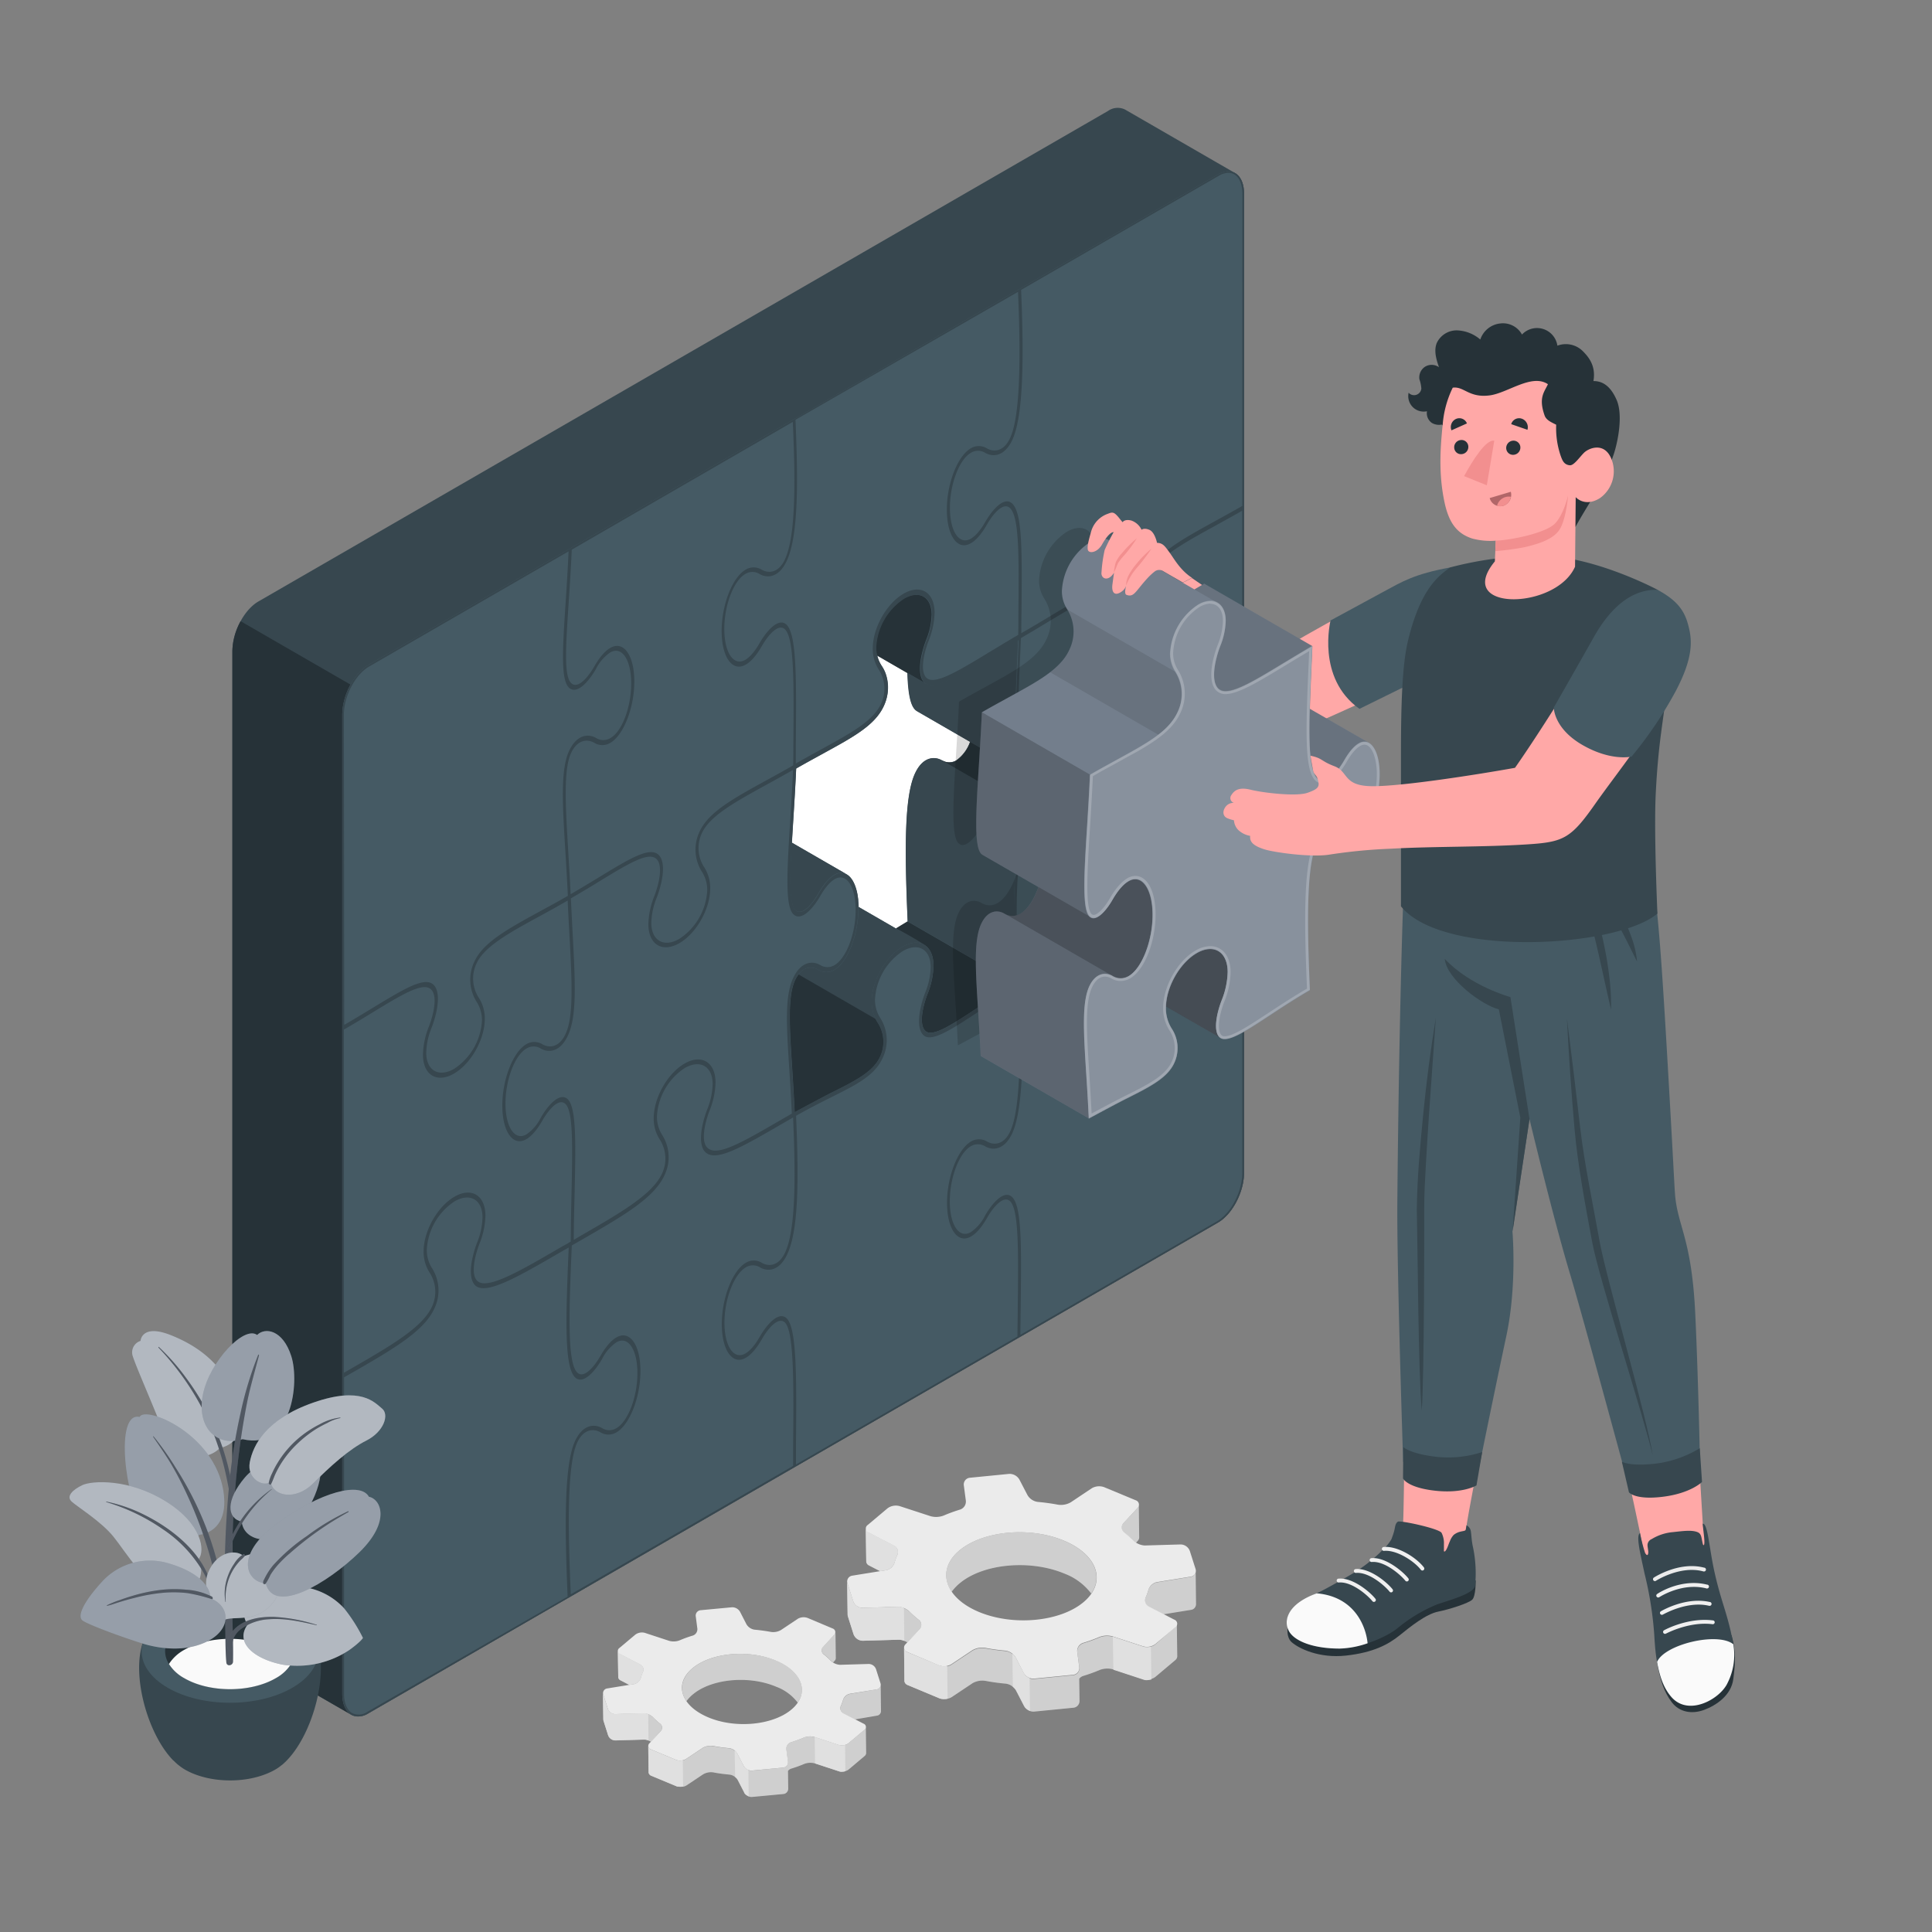 <svg xmlns="http://www.w3.org/2000/svg" viewBox="0 0 500 500"><rect x="0" y="0" width="500" height="500" fill="#808080" stroke="none"/><g id="freepik--Gears--inject-61"><g id="freepik--Gear--inject-61"><path d="M224.18,404.09h0a1.24,1.24,0,0,0,.74,1.07l2.83,1.45,1.64-.26a2.94,2.94,0,0,0,2.14-2.08,12.76,12.76,0,0,1,.65-1.78,1.85,1.85,0,0,0-.78-2.44l-6.58-3.4a1.26,1.26,0,0,1-.75-1Zm24.11-2.82c-3.83,3.21-4.35,7.23-2,10.68a12.26,12.26,0,0,1,2.07-2.19c6.06-5.09,18.17-6.22,27.05-2.54a15.69,15.69,0,0,1,7,5.19c3.28-4.78.54-10.51-7.12-13.69C266.46,395,254.35,396.17,248.29,401.27Zm-28.93,16.54h0a1.67,1.67,0,0,0,.08.53l1.45,4.58a2.59,2.59,0,0,0,2.37,1.71l9.32-.27a3.72,3.72,0,0,1,1.44.3v0a3.52,3.52,0,0,1,.8.4l3.18-3.43a1.62,1.62,0,0,0-.25-2.42,21.39,21.39,0,0,1-2.25-2,4.92,4.92,0,0,0-1.58-1,3.61,3.61,0,0,0-1.45-.31l-9.31.28a2.58,2.58,0,0,1-2.37-1.71l-1.47-4.59a1.79,1.79,0,0,1-.08-.49Zm75.36-28.22a1.36,1.36,0,0,1-.38.73l-3.65,3.94a1.61,1.61,0,0,0,.25,2.42,22.33,22.33,0,0,1,2.25,2,3.77,3.77,0,0,0,.78.61l.47-.51a1.3,1.3,0,0,0,.38-.92h0ZM234.08,435a1.19,1.19,0,0,0,.14.52,1.4,1.4,0,0,0,.71.58l8.19,3.42a2.15,2.15,0,0,0,.36.11,1.17,1.17,0,0,0,.27.05,4.29,4.29,0,0,0,1.24,0l.27-.06h0a3.13,3.13,0,0,0,1-.39l5.45-3.63A5.12,5.12,0,0,1,255,435a52,52,0,0,0,5.28.73,3.5,3.5,0,0,1,1.78.76,2.46,2.46,0,0,1,.46.45,1.06,1.06,0,0,1,.19.23,1.36,1.36,0,0,1,.23.34l2.07,4,.06.1a1.61,1.61,0,0,0,.21.3,1.84,1.84,0,0,0,.23.25l0,0a2.6,2.6,0,0,0,.31.25,3.66,3.66,0,0,0,.67.37,2.67,2.67,0,0,0,1.14.18l10.17-1a1.75,1.75,0,0,0,1.58-1.74l-.08-5.76a2,2,0,0,1,1.05-.73,44.91,44.91,0,0,0,4.23-1.53,5.44,5.44,0,0,1,3.36-.2l.09,0,7.87,2.59a2,2,0,0,0,.42.09h.07a1.5,1.5,0,0,0,.47,0,3.5,3.5,0,0,0,2.16-.71l5.14-4.33a1.32,1.32,0,0,0,.51-.92l-.11-8.46a1.28,1.28,0,0,1-.5.88L299,425.58a3.06,3.06,0,0,1-1.14.57,3.61,3.61,0,0,1-2,0L288,423.59l-.09,0a5.47,5.47,0,0,0-3.37.18,40.54,40.54,0,0,1-4.23,1.53,2.21,2.21,0,0,0-1.5,2.32l.52,3.92a1.75,1.75,0,0,1-1.56,2l-10.17,1a2.55,2.55,0,0,1-1.14-.18,2.92,2.92,0,0,1-1.51-1.29l-2.08-4a3.17,3.17,0,0,0-.87-1,3.55,3.55,0,0,0-1.78-.76c-1.77-.16-3.55-.4-5.28-.72a4.93,4.93,0,0,0-3.28.63l-5.44,3.61a2.81,2.81,0,0,1-1.06.42A3.72,3.72,0,0,1,243,431l-8.18-3.4a1.24,1.24,0,0,1-.87-1.11Zm65.22-25.46a3,3,0,0,0-2.13,2.09,10.83,10.83,0,0,1-.66,1.77,1.85,1.85,0,0,0,.78,2.45l3.75,1.94,7.2-1.16a1.49,1.49,0,0,0,1.29-1.48h0l-.1-8.53a1.49,1.49,0,0,1-1.31,1.48Z" style="fill:#e6e6e6"></path><path d="M224.18,404.09h0a1.24,1.24,0,0,0,.74,1.07l2.83,1.45,1.64-.26a2.94,2.94,0,0,0,2.14-2.08,12.76,12.76,0,0,1,.65-1.78,1.85,1.85,0,0,0-.78-2.44l-6.58-3.4a1.26,1.26,0,0,1-.75-1Zm24.11-2.82c-3.83,3.21-4.35,7.23-2,10.68a12.26,12.26,0,0,1,2.07-2.19c6.06-5.09,18.17-6.22,27.05-2.54a15.69,15.69,0,0,1,7,5.19c3.28-4.78.54-10.51-7.12-13.69C266.46,395,254.35,396.17,248.29,401.27Zm-28.93,16.54h0a1.67,1.67,0,0,0,.08.53l1.45,4.58a2.59,2.59,0,0,0,2.37,1.71l9.32-.27a3.72,3.72,0,0,1,1.44.3v0a3.52,3.52,0,0,1,.8.4l3.18-3.43a1.62,1.62,0,0,0-.25-2.42,21.39,21.39,0,0,1-2.25-2,4.92,4.92,0,0,0-1.58-1,3.61,3.61,0,0,0-1.45-.31l-9.31.28a2.58,2.58,0,0,1-2.37-1.71l-1.47-4.59a1.79,1.79,0,0,1-.08-.49Zm75.36-28.22a1.36,1.36,0,0,1-.38.73l-3.65,3.94a1.61,1.61,0,0,0,.25,2.42,22.33,22.33,0,0,1,2.25,2,3.77,3.77,0,0,0,.78.61l.47-.51a1.3,1.3,0,0,0,.38-.92h0ZM234.08,435a1.19,1.19,0,0,0,.14.52,1.4,1.4,0,0,0,.71.58l8.19,3.42a2.15,2.15,0,0,0,.36.11,1.17,1.17,0,0,0,.27.05,4.29,4.29,0,0,0,1.24,0l.27-.06h0a3.13,3.13,0,0,0,1-.39l5.45-3.63A5.12,5.12,0,0,1,255,435a52,52,0,0,0,5.28.73,3.5,3.5,0,0,1,1.78.76,2.46,2.46,0,0,1,.46.45,1.06,1.06,0,0,1,.19.23,1.36,1.36,0,0,1,.23.34l2.07,4,.06.1a1.61,1.61,0,0,0,.21.3,1.84,1.84,0,0,0,.23.25l0,0a2.6,2.6,0,0,0,.31.25,3.66,3.66,0,0,0,.67.37,2.67,2.67,0,0,0,1.14.18l10.17-1a1.75,1.75,0,0,0,1.58-1.74l-.08-5.76a2,2,0,0,1,1.05-.73,44.91,44.91,0,0,0,4.23-1.53,5.44,5.44,0,0,1,3.36-.2l.09,0,7.87,2.59a2,2,0,0,0,.42.09h.07a1.5,1.5,0,0,0,.47,0,3.5,3.5,0,0,0,2.16-.71l5.14-4.33a1.32,1.32,0,0,0,.51-.92l-.11-8.46a1.28,1.28,0,0,1-.5.88L299,425.58a3.06,3.06,0,0,1-1.14.57,3.61,3.61,0,0,1-2,0L288,423.59l-.09,0a5.47,5.47,0,0,0-3.37.18,40.54,40.54,0,0,1-4.23,1.53,2.21,2.21,0,0,0-1.5,2.32l.52,3.92a1.75,1.75,0,0,1-1.56,2l-10.17,1a2.55,2.55,0,0,1-1.14-.18,2.92,2.92,0,0,1-1.51-1.29l-2.08-4a3.17,3.17,0,0,0-.87-1,3.55,3.55,0,0,0-1.78-.76c-1.77-.16-3.55-.4-5.28-.72a4.93,4.93,0,0,0-3.28.63l-5.44,3.61a2.81,2.81,0,0,1-1.06.42A3.72,3.72,0,0,1,243,431l-8.18-3.4a1.24,1.24,0,0,1-.87-1.11Zm65.22-25.46a3,3,0,0,0-2.13,2.09,10.83,10.83,0,0,1-.66,1.77,1.85,1.85,0,0,0,.78,2.45l3.75,1.94,7.2-1.16a1.49,1.49,0,0,0,1.29-1.48h0l-.1-8.53a1.49,1.49,0,0,1-1.31,1.48Z" style="opacity:0.1"></path><path d="M288,423.59l7.86,2.58a3.61,3.61,0,0,0,2,0l.11,8.48a4.51,4.51,0,0,1-1,.16,1.5,1.5,0,0,1-.47,0h-.07a2,2,0,0,1-.42-.09l-7.87-2.59Z" style="fill:#e0e0e0"></path><path d="M262,428a3.17,3.17,0,0,1,.87,1l2.08,4a2.92,2.92,0,0,0,1.51,1.29l.1,8.5a3.66,3.66,0,0,1-.67-.37,2.6,2.6,0,0,1-.31-.25l0,0a1.84,1.84,0,0,1-.23-.25,1.61,1.61,0,0,1-.21-.3l-.06-.1-2.07-4a1.36,1.36,0,0,0-.23-.34,2.11,2.11,0,0,0-.19-.23,4.58,4.58,0,0,0-.46-.42v0Z" style="fill:#e0e0e0"></path><path d="M224.07,395.62a1.25,1.25,0,0,0,.76,1l6.58,3.4a1.84,1.84,0,0,1,.77,2.44,12.37,12.37,0,0,0-.64,1.79,3,3,0,0,1-2.14,2.07l-1.64.26-2.82-1.46a1.21,1.21,0,0,1-.75-1.06h0Z" style="fill:#e0e0e0"></path><path d="M219.26,409.33a1.79,1.79,0,0,0,.08.49l1.47,4.59a2.58,2.58,0,0,0,2.37,1.71l9.31-.28a3.61,3.61,0,0,1,1.45.31l.09,8.5a3.72,3.72,0,0,0-1.44-.3l-9.32.27a2.59,2.59,0,0,1-2.37-1.71l-1.45-4.58a1.67,1.67,0,0,1-.08-.53h0Z" style="fill:#e0e0e0"></path><path d="M234,426.5a1.24,1.24,0,0,0,.87,1.11L243,431a3.72,3.72,0,0,0,2.13.12l.11,8.49-.27.06a4.29,4.29,0,0,1-1.24,0,1.17,1.17,0,0,1-.27-.05,2.15,2.15,0,0,1-.36-.11l-8.19-3.42a1.4,1.4,0,0,1-.71-.58,1.19,1.19,0,0,1-.14-.52Z" style="fill:#e0e0e0"></path><path d="M229.73,390.32l-5.15,4.33a1.12,1.12,0,0,0,.25,2l6.58,3.4a1.84,1.84,0,0,1,.78,2.44,12.31,12.31,0,0,0-.65,1.78,2.94,2.94,0,0,1-2.14,2.08l-8.84,1.43a1.53,1.53,0,0,0-1.22,2.05l1.47,4.58a2.56,2.56,0,0,0,2.37,1.7l9.3-.27a4.61,4.61,0,0,1,3,1.34,24.88,24.88,0,0,0,2.25,2,1.61,1.61,0,0,1,.26,2.42l-3.65,3.94a1.19,1.19,0,0,0,.46,2L243,431a3.8,3.8,0,0,0,3.19-.29l5.44-3.63a5.11,5.11,0,0,1,3.28-.63q2.61.5,5.28.73a3.7,3.7,0,0,1,2.66,1.77l2.07,4a2.93,2.93,0,0,0,2.65,1.48l10.17-1a1.75,1.75,0,0,0,1.56-2l-.51-3.93a2.18,2.18,0,0,1,1.49-2.32,39.13,39.13,0,0,0,4.23-1.53,5.47,5.47,0,0,1,3.37-.18l8,2.61a3.64,3.64,0,0,0,3.12-.59l5.15-4.33a1.12,1.12,0,0,0-.25-2l-6.58-3.4a1.83,1.83,0,0,1-.77-2.44,12.69,12.69,0,0,0,.64-1.78,3,3,0,0,1,2.14-2.08l8.84-1.43a1.53,1.53,0,0,0,1.22-2.05l-1.46-4.58a2.58,2.58,0,0,0-2.38-1.7l-9.3.27a4.71,4.71,0,0,1-3-1.34,23.6,23.6,0,0,0-2.25-2,1.62,1.62,0,0,1-.26-2.42l3.65-3.94a1.19,1.19,0,0,0-.46-2l-8.19-3.4a3.8,3.8,0,0,0-3.19.29l-5.43,3.63a5.13,5.13,0,0,1-3.28.63c-1.74-.33-3.51-.57-5.29-.73a3.64,3.64,0,0,1-2.65-1.78l-2.08-4a2.94,2.94,0,0,0-2.65-1.47l-10.17,1a1.74,1.74,0,0,0-1.56,2l.52,3.93a2.19,2.19,0,0,1-1.5,2.31,41.41,41.41,0,0,0-4.23,1.54,5.47,5.47,0,0,1-3.37.18l-8-2.61A3.65,3.65,0,0,0,229.73,390.32Zm45.6,8.4c8.88,3.69,11.16,10.81,5.09,15.91s-18.18,6.24-27.05,2.55-11.15-10.82-5.09-15.91S266.46,395,275.33,398.72Z" style="fill:#ebebeb"></path></g><g id="freepik--gear--inject-61"><path d="M160,434h0a1,1,0,0,0,.59.85l2.25,1.16,1.31-.21a2.37,2.37,0,0,0,1.71-1.66,9,9,0,0,1,.52-1.42,1.47,1.47,0,0,0-.63-1.94l-5.24-2.72a1,1,0,0,1-.6-.82Zm19.22-2.25c-3,2.56-3.46,5.76-1.57,8.51a9.79,9.79,0,0,1,1.65-1.74c4.83-4.06,14.49-5,21.57-2a12.43,12.43,0,0,1,5.59,4.13c2.61-3.81.42-8.38-5.68-10.92C193.69,426.8,184,427.71,179.2,431.78ZM156.14,445h0a1.54,1.54,0,0,0,.07.42l1.16,3.65a2,2,0,0,0,1.89,1.36l7.43-.21a2.92,2.92,0,0,1,1.14.24h0a3.82,3.82,0,0,1,.64.32L171,448a1.3,1.3,0,0,0-.21-1.93,17.82,17.82,0,0,1-1.79-1.63,4,4,0,0,0-1.26-.82,3,3,0,0,0-1.16-.25l-7.42.23a2.08,2.08,0,0,1-1.89-1.36l-1.17-3.66a2,2,0,0,1-.07-.4Zm60.08-22.5a1.07,1.07,0,0,1-.31.58L213,426.19a1.28,1.28,0,0,0,.21,1.93,17.61,17.61,0,0,1,1.79,1.63,3.09,3.09,0,0,0,.62.48l.37-.41a1,1,0,0,0,.31-.73h0Zm-48.35,36.2a.82.82,0,0,0,.12.41,1.06,1.06,0,0,0,.56.47l6.53,2.72a1.31,1.31,0,0,0,.28.09l.22,0a3.28,3.28,0,0,0,1,0l.22,0h0a2.26,2.26,0,0,0,.84-.31l4.34-2.89a4,4,0,0,1,2.61-.5c1.39.27,2.8.45,4.21.58a2.71,2.71,0,0,1,1.42.61,2.47,2.47,0,0,1,.37.35.9.9,0,0,1,.15.19,1,1,0,0,1,.18.27l1.66,3.21,0,.07a1.46,1.46,0,0,0,.17.24,1.9,1.9,0,0,0,.19.21l0,0a1.64,1.64,0,0,0,.25.19,2.5,2.5,0,0,0,.53.3,2.22,2.22,0,0,0,.91.14l8.11-.76a1.38,1.38,0,0,0,1.25-1.39l-.06-4.59a1.71,1.71,0,0,1,.84-.59,32,32,0,0,0,3.37-1.22,4.38,4.38,0,0,1,2.68-.15l.07,0,6.27,2.06a1.4,1.4,0,0,0,.34.08h.06a1.15,1.15,0,0,0,.37,0,2.71,2.71,0,0,0,1.72-.56l4.1-3.46a1.06,1.06,0,0,0,.41-.73l-.09-6.75a1,1,0,0,1-.4.71l-4.1,3.45a2.43,2.43,0,0,1-.91.45,2.84,2.84,0,0,1-1.58,0l-6.27-2.06-.07,0a4.34,4.34,0,0,0-2.69.14,31.17,31.17,0,0,1-3.37,1.22,1.76,1.76,0,0,0-1.19,1.85l.41,3.13a1.39,1.39,0,0,1-1.24,1.59l-8.11.77a2.1,2.1,0,0,1-.91-.15,2.3,2.3,0,0,1-1.2-1l-1.66-3.22a2.5,2.5,0,0,0-.7-.8,2.88,2.88,0,0,0-1.42-.61c-1.41-.12-2.82-.32-4.21-.57a4,4,0,0,0-2.61.5l-4.33,2.88a2.22,2.22,0,0,1-.85.33,2.94,2.94,0,0,1-1.7-.09l-6.53-2.71a1,1,0,0,1-.68-.89Zm52-20.29a2.38,2.38,0,0,0-1.7,1.66,10.9,10.9,0,0,1-.52,1.41,1.47,1.47,0,0,0,.61,1.95l3,1.55L227,444a1.19,1.19,0,0,0,1-1.17h0l-.08-6.8a1.19,1.19,0,0,1-1,1.18Z" style="fill:#e6e6e6"></path><path d="M160,434h0a1,1,0,0,0,.59.85l2.25,1.16,1.31-.21a2.37,2.37,0,0,0,1.71-1.66,9,9,0,0,1,.52-1.42,1.47,1.47,0,0,0-.63-1.94l-5.24-2.72a1,1,0,0,1-.6-.82Zm19.22-2.25c-3,2.56-3.46,5.76-1.57,8.51a9.79,9.79,0,0,1,1.65-1.74c4.83-4.06,14.49-5,21.57-2a12.43,12.43,0,0,1,5.59,4.13c2.61-3.81.42-8.38-5.68-10.92C193.69,426.8,184,427.71,179.2,431.78ZM156.14,445h0a1.54,1.54,0,0,0,.07.42l1.16,3.65a2,2,0,0,0,1.89,1.36l7.43-.21a2.92,2.92,0,0,1,1.14.24h0a3.82,3.82,0,0,1,.64.32L171,448a1.3,1.3,0,0,0-.21-1.93,17.82,17.82,0,0,1-1.79-1.63,4,4,0,0,0-1.26-.82,3,3,0,0,0-1.16-.25l-7.42.23a2.08,2.08,0,0,1-1.89-1.36l-1.17-3.66a2,2,0,0,1-.07-.4Zm60.08-22.5a1.07,1.07,0,0,1-.31.58L213,426.19a1.28,1.28,0,0,0,.21,1.93,17.61,17.61,0,0,1,1.79,1.63,3.09,3.09,0,0,0,.62.48l.37-.41a1,1,0,0,0,.31-.73h0Zm-48.35,36.2a.82.82,0,0,0,.12.41,1.06,1.06,0,0,0,.56.47l6.53,2.72a1.31,1.31,0,0,0,.28.09l.22,0a3.28,3.28,0,0,0,1,0l.22,0h0a2.26,2.26,0,0,0,.84-.31l4.34-2.89a4,4,0,0,1,2.61-.5c1.39.27,2.8.45,4.21.58a2.71,2.71,0,0,1,1.42.61,2.47,2.47,0,0,1,.37.35.9.9,0,0,1,.15.19,1,1,0,0,1,.18.27l1.66,3.21,0,.07a1.46,1.46,0,0,0,.17.24,1.9,1.9,0,0,0,.19.21l0,0a1.64,1.64,0,0,0,.25.19,2.5,2.5,0,0,0,.53.3,2.22,2.22,0,0,0,.91.14l8.11-.76a1.38,1.38,0,0,0,1.25-1.39l-.06-4.59a1.71,1.71,0,0,1,.84-.59,32,32,0,0,0,3.37-1.22,4.38,4.38,0,0,1,2.68-.15l.07,0,6.27,2.06a1.4,1.4,0,0,0,.34.08h.06a1.15,1.15,0,0,0,.37,0,2.71,2.71,0,0,0,1.72-.56l4.1-3.46a1.06,1.06,0,0,0,.41-.73l-.09-6.75a1,1,0,0,1-.4.71l-4.1,3.45a2.43,2.43,0,0,1-.91.45,2.84,2.84,0,0,1-1.58,0l-6.27-2.06-.07,0a4.34,4.34,0,0,0-2.69.14,31.17,31.17,0,0,1-3.37,1.22,1.76,1.76,0,0,0-1.19,1.85l.41,3.13a1.39,1.39,0,0,1-1.24,1.59l-8.11.77a2.1,2.1,0,0,1-.91-.15,2.3,2.3,0,0,1-1.2-1l-1.66-3.22a2.5,2.5,0,0,0-.7-.8,2.88,2.88,0,0,0-1.42-.61c-1.41-.12-2.82-.32-4.21-.57a4,4,0,0,0-2.61.5l-4.33,2.88a2.22,2.22,0,0,1-.85.33,2.94,2.94,0,0,1-1.7-.09l-6.53-2.71a1,1,0,0,1-.68-.89Zm52-20.29a2.38,2.38,0,0,0-1.7,1.66,10.9,10.9,0,0,1-.52,1.41,1.47,1.47,0,0,0,.61,1.95l3,1.55L227,444a1.19,1.19,0,0,0,1-1.17h0l-.08-6.8a1.19,1.19,0,0,1-1,1.18Z" style="opacity:0.1"></path><path d="M210.85,449.57l6.27,2.06a2.84,2.84,0,0,0,1.58,0l.08,6.76a3.19,3.19,0,0,1-.81.13,1.15,1.15,0,0,1-.37,0h-.06a1.4,1.4,0,0,1-.34-.08l-6.27-2.06Z" style="fill:#e0e0e0"></path><path d="M190.12,453.05a2.5,2.5,0,0,1,.7.8l1.66,3.22a2.3,2.3,0,0,0,1.2,1l.08,6.78a2.5,2.5,0,0,1-.53-.3,1.64,1.64,0,0,1-.25-.19l0,0a1.9,1.9,0,0,1-.19-.21,1.46,1.46,0,0,1-.17-.24l0-.07-1.66-3.21a1,1,0,0,0-.18-.27.9.9,0,0,0-.15-.19,4,4,0,0,0-.37-.33v0Z" style="fill:#e0e0e0"></path><path d="M159.9,427.27a1,1,0,0,0,.6.82l5.24,2.72a1.45,1.45,0,0,1,.62,1.94,10.09,10.09,0,0,0-.51,1.42,2.35,2.35,0,0,1-1.71,1.66l-1.3.21-2.26-1.17A1,1,0,0,1,160,434h0Z" style="fill:#e0e0e0"></path><path d="M156.05,438.2a2,2,0,0,0,.07.4l1.17,3.66a2.08,2.08,0,0,0,1.89,1.36l7.42-.23a3,3,0,0,1,1.16.25l.07,6.78a2.92,2.92,0,0,0-1.14-.24l-7.43.21a2,2,0,0,1-1.89-1.36l-1.16-3.65a1.54,1.54,0,0,1-.07-.42h0Z" style="fill:#e0e0e0"></path><path d="M167.79,451.89a1,1,0,0,0,.68.89l6.53,2.71a2.94,2.94,0,0,0,1.7.09l.09,6.77-.22,0a3.28,3.28,0,0,1-1,0l-.22,0a1.31,1.31,0,0,1-.28-.09l-6.53-2.72a1.06,1.06,0,0,1-.56-.47.82.82,0,0,1-.12-.41Z" style="fill:#e0e0e0"></path><path d="M164.41,423.05l-4.11,3.45a.89.89,0,0,0,.2,1.59l5.24,2.72a1.45,1.45,0,0,1,.62,1.94,9.66,9.66,0,0,0-.51,1.42,2.37,2.37,0,0,1-1.71,1.66l-7,1.14a1.22,1.22,0,0,0-1,1.63l1.17,3.65a2,2,0,0,0,1.89,1.36l7.42-.21a3.65,3.65,0,0,1,2.41,1.06,19.13,19.13,0,0,0,1.8,1.63A1.29,1.29,0,0,1,171,448l-2.91,3.14a.94.94,0,0,0,.37,1.61l6.53,2.72a3,3,0,0,0,2.54-.24l4.34-2.89a4.14,4.14,0,0,1,2.61-.5c1.39.26,2.8.46,4.21.58a2.9,2.9,0,0,1,2.12,1.42l1.66,3.21a2.31,2.31,0,0,0,2.11,1.17l8.1-.76a1.39,1.39,0,0,0,1.25-1.59l-.41-3.13a1.73,1.73,0,0,1,1.19-1.84,33.48,33.48,0,0,0,3.37-1.23,4.34,4.34,0,0,1,2.69-.14l6.34,2.08a2.87,2.87,0,0,0,2.48-.47l4.11-3.45a.9.9,0,0,0-.2-1.6l-5.24-2.71a1.47,1.47,0,0,1-.62-1.95,11.47,11.47,0,0,0,.52-1.41,2.34,2.34,0,0,1,1.7-1.66l7-1.14a1.22,1.22,0,0,0,1-1.63L226.72,432a2.05,2.05,0,0,0-1.89-1.37l-7.42.22a3.72,3.72,0,0,1-2.41-1.06,17.85,17.85,0,0,0-1.8-1.63,1.29,1.29,0,0,1-.2-1.93l2.91-3.14a1,1,0,0,0-.37-1.62L209,418.72a3,3,0,0,0-2.54.23l-4.33,2.89a4,4,0,0,1-2.62.5c-1.39-.26-2.8-.45-4.21-.58a2.92,2.92,0,0,1-2.12-1.41l-1.65-3.21a2.34,2.34,0,0,0-2.11-1.18l-8.11.76a1.4,1.4,0,0,0-1.25,1.59l.41,3.14a1.73,1.73,0,0,1-1.19,1.84,31.17,31.17,0,0,0-3.37,1.22,4.34,4.34,0,0,1-2.69.15l-6.34-2.08A2.88,2.88,0,0,0,164.41,423.05Zm36.35,6.7c7.08,2.94,8.89,8.62,4.06,12.68s-14.5,5-21.57,2-8.89-8.62-4.05-12.68S193.69,426.8,200.76,429.75Z" style="fill:#ebebeb"></path></g></g><g id="freepik--Puzzle--inject-61"><g id="freepik--puzzle--inject-61"><path d="M319.64,44.79,291.18,28.36a4.32,4.32,0,0,0-4.42.35L66.89,155.65c-3.73,2.15-6.75,7.93-6.75,12.9V421.88c0,2.71.9,4.62,2.32,5.45,1.18.69,27,15.64,28.5,16.46a4.36,4.36,0,0,0,4.37-.38l219.87-127c3.73-2.15,6.75-7.92,6.75-12.89V50.24C322,47.53,321.05,45.62,319.64,44.79Zm-72.12,152a3.54,3.54,0,0,1-2.73.39c-.15,0-.31-.1-.47-.17h0c-.13-.06-.27-.12-.41-.2l-.07,0h0c-1.92-1.13-4.9-1-6.92,3.16-2.8,5.73-2.85,19-2,38.51l-3,1.82-9.68-5.59c-.08-4.31-1.3-7.38-3.08-8.43h0l-14.2-8.2c.11-1.88.23-3.87.36-5.92.26-4.25.54-8.65.74-13.26,2.41-1.39,4.72-2.65,6.76-3.77s3.66-2,5.27-2.93c5.29-3.06,8.89-5.7,10.64-9.53a10.78,10.78,0,0,0-.54-10.36,7.5,7.5,0,0,1-1.15-2.66l7.86,4.54c.15,5,.72,8.41,2.08,9.61a3.07,3.07,0,0,0,.36.27l13.83,8A10,10,0,0,1,247.52,196.81Z" style="fill:#37474f"></path><path d="M91,443.81l0,0C89.5,443,63.64,428,62.45,427.33c-1.42-.83-2.31-2.74-2.31-5.45V168.55a16.79,16.79,0,0,1,2.13-7.79l28.44,16.42A16.76,16.76,0,0,0,88.58,185V438.3C88.58,441.06,89.52,443,91,443.81Z" style="fill:#263238"></path><path d="M315.2,45.14,95.33,172.08C91.6,174.23,88.58,180,88.58,185V438.3c0,5,3,7.26,6.75,5.11l219.87-127c3.73-2.15,6.75-7.92,6.75-12.89V50.24C322,45.27,318.93,43,315.2,45.14ZM247.52,196.81a3.54,3.54,0,0,1-2.73.39c-.15,0-.31-.1-.47-.17h0c-.13-.06-.27-.12-.41-.2l-.07,0h0c-1.92-1.13-4.9-1-6.92,3.16-2.8,5.73-2.85,19-2,38.51l-3,1.82-9.68-5.59c-.08-4.31-1.3-7.38-3.08-8.43h0l-14.2-8.2c.11-1.88.23-3.87.36-5.92.26-4.25.54-8.65.74-13.26,2.41-1.39,4.72-2.65,6.76-3.77s3.66-2,5.27-2.93c5.29-3.06,8.89-5.7,10.64-9.53a10.78,10.78,0,0,0-.54-10.36,7.5,7.5,0,0,1-1.15-2.66l7.86,4.54c.15,5,.72,8.41,2.08,9.61a3.07,3.07,0,0,0,.36.27l13.83,8A10,10,0,0,1,247.52,196.81Z" style="fill:#455a64"></path><path d="M251.08,192a10,10,0,0,1-3.56,4.8,3.54,3.54,0,0,1-2.73.39c-.15,0-.31-.1-.47-.17h0c-.13-.06-.27-.12-.41-.2l-.07,0h0c-1.92-1.13-4.9-1-6.92,3.16-2.8,5.73-2.85,19-2,38.51l-3,1.82-9.68-5.59c-.08-4.31-1.3-7.38-3.08-8.43h0l-14.2-8.2c.11-1.88.23-3.87.36-5.92.26-4.25.54-8.65.74-13.26,2.41-1.39,4.72-2.65,6.76-3.77s3.66-2,5.27-2.93c5.29-3.06,8.89-5.7,10.64-9.53a10.78,10.78,0,0,0-.54-10.36,7.5,7.5,0,0,1-1.15-2.66l7.86,4.54c.15,5,.72,8.41,2.08,9.61a3.07,3.07,0,0,0,.36.27Z" style="fill:#fff"></path><line x1="239.16" y1="244.49" x2="231.85" y2="240.27" style="fill:none"></line><path d="M239.69,165.58c-1.46,3.81-2.48,9-.54,11a2.07,2.07,0,0,0,.47.37l-4.81-2.78-7.88-4.55a9.91,9.91,0,0,1-.25-2.22,16,16,0,0,1,7.21-12.5c4-2.3,7.21-.42,7.21,4.18A18.64,18.64,0,0,1,239.69,165.58Z" style="fill:#263238"></path><path d="M219.09,226.25a3,3,0,0,0-3.11.13c-1,.56-2.47,1.84-4.18,4.82s-4.25,5.85-5.93,4.35-1.53-8.32-1-17.51Z" style="fill:#37474f"></path><path d="M239.16,244.49c-1.44-.83-3.4-.72-5.55.52-4.4,2.54-8,8.89-8,14.14a10.29,10.29,0,0,0,1,4.53h0a3.14,3.14,0,0,0,.27.51c.09.16.19.33.3.49a9.09,9.09,0,0,1,.6,8.78c-1.79,3.92-6.36,6.21-12.69,9.38-2.72,1.36-9.42,5-9.42,5-.19-4.14-.43-8-.65-11.43-.7-10.88-1.2-18.74.84-22.92a7.59,7.59,0,0,1,.39-.7l.2-.31.21-.29a3.75,3.75,0,0,1,5.13-1.2,4,4,0,0,0,4.18,0c3.41-2,6.19-9.09,6.19-15.86v-.42l9.68,5.59Z" style="fill:#37474f"></path><path d="M262.88,254.61c-3.74,2.17-7.16,4.42-10.19,6.41-6.68,4.39-11.5,7.55-13.27,5.72-1.6-1.65-.67-6.14.61-9.48a20.73,20.73,0,0,0,1.56-7.32c0-2.69-.93-4.58-2.43-5.45l-7.31-4.22,3-1.82Z" style="fill:#263238"></path><path d="M280.92,198.74c0,6.12-2.43,12.5-5.41,14.23a3.57,3.57,0,0,1-2.27.48,3.14,3.14,0,0,1-.4-.08,3.3,3.3,0,0,1-.62-.22,3,3,0,0,1-.4-.2h0c-1.93-1.13-4.9-1-6.93,3.16-2.8,5.73-2.84,19-2,38.51l-28-16.16c-.85-19.53-.8-32.78,2-38.51,2-4.14,5-4.29,6.92-3.16h0l.07,0,.16.09.25.11h0c.16.07.32.12.47.17a3.54,3.54,0,0,0,2.73-.39,10,10,0,0,0,3.56-4.8l14.15,8.17c2,1.17,4.75-1.93,6.57-5.1,1.54-2.68,2.86-3.82,3.71-4.3C278.49,189.05,280.92,192.63,280.92,198.74Z" style="fill:#37474f"></path><path d="M265.23,200.18,251.08,192l-13.83-8a3.07,3.07,0,0,1-.36-.27c-1.36-1.2-1.93-4.59-2.08-9.61l4.81,2.78c2.57,1.5,8.5-2.1,16.51-7,2.34-1.42,4.76-2.88,7.35-4.39l-.17,3.79c-.71,16.3-1.23,28.08,1.56,30.56A2.7,2.7,0,0,0,265.23,200.18Z" style="fill:#37474f"></path><path d="M227.79,273.46c-1.79,3.92-6.36,6.21-12.69,9.38-2.72,1.36-9.42,5-9.42,5-.19-4.14-.43-8-.65-11.43-.7-10.88-1.2-18.74.84-22.92a7.59,7.59,0,0,1,.39-.7l.2-.31.21-.29,19.94,11.52h0q.12.26.27.51c.09.16.19.33.3.49A9.09,9.09,0,0,1,227.79,273.46Z" style="fill:#263238"></path><path d="M231.84,240.27c1.27.61,2.5,1.31,3.72,2s2.43,1.43,3.59,2.22c-1.27-.61-2.49-1.31-3.71-2S233,241.06,231.84,240.27Z" style="fill:#37474f"></path><path d="M280.92,198.74c0,6.12-2.43,12.5-5.41,14.23a3.57,3.57,0,0,1-2.27.48,3.14,3.14,0,0,1-.4-.08,3.3,3.3,0,0,1-.62-.22,3,3,0,0,1-.4-.2h0l-27.74-16-.16-.09c.14.08.28.14.41.2h0c.16.07.32.12.47.17a3.54,3.54,0,0,0,2.73-.39,10,10,0,0,0,3.56-4.8l14.15,8.17c2,1.17,4.75-1.93,6.57-5.1,1.54-2.68,2.86-3.82,3.71-4.3C278.49,189.05,280.92,192.63,280.92,198.74Z" style="fill:#263238"></path><path d="M315.2,45.14,95.33,172.08C91.6,174.23,88.58,180,88.58,185V438.3c0,5,3,7.26,6.75,5.11l219.87-127c3.73-2.15,6.75-7.92,6.75-12.89V50.24C322,45.27,318.93,43,315.2,45.14Zm-51.74,30.4c.91,20.8.21,33.25-2.13,38-1.67,3.43-4.24,3.48-5.93,2.49a4,4,0,0,0-4.17,0c-3.41,2-6.19,9.08-6.19,15.86s2.78,10.68,6.19,8.71c1-.55,2.47-1.84,4.17-4.81s4.26-5.85,5.93-4.35c2.46,2.19,2.37,12.27,2.23,27.54,0,1.71,0,3.48-.05,5.33-2.61,1.51-5,3-7.4,4.42-8.34,5.07-14.38,8.73-16.4,6.63-1.6-1.65-.68-6.14.6-9.47a20.81,20.81,0,0,0,1.56-7.33c0-5.26-3.58-7.47-8-4.93s-8,8.89-8,14.14a9.86,9.86,0,0,0,1.56,5.53,9.12,9.12,0,0,1,.61,8.78c-2.05,4.47-7.62,7.53-15.34,11.76-2,1.11-4.33,2.37-6.74,3.76,0-1.75,0-3.46,0-5.12.15-16.51.26-28.43-2.46-30.86-2-1.8-5,1.48-6.93,4.84-1.54,2.68-2.86,3.82-3.7,4.31-3,1.72-5.42-1.85-5.42-8s2.43-12.5,5.42-14.22a3.49,3.49,0,0,1,3.7,0c1.93,1.13,4.91,1,6.93-3.16,3-6.17,3.14-19.15,2.37-36.75Zm-.58,179.07c-3.74,2.18-7.16,4.42-10.19,6.41-6.68,4.39-11.5,7.55-13.27,5.72-1.6-1.65-.67-6.14.61-9.48a20.73,20.73,0,0,0,1.56-7.32c0-5.26-3.58-7.47-8-4.93s-8,8.89-8,14.14a9.86,9.86,0,0,0,1.56,5.53,9.09,9.09,0,0,1,.6,8.78c-1.79,3.92-6.36,6.21-12.69,9.37-2.72,1.37-9.42,5-9.42,5-.19-4.14-.43-8-.65-11.43-.7-10.88-1.2-18.74.84-22.92,1.67-3.43,4.24-3.49,5.93-2.5a4,4,0,0,0,4.18,0c3.41-2,6.19-9.09,6.19-15.87,0-.27,0-.54,0-.8s0-.57-.05-.85,0-.34,0-.51c0-.37-.08-.73-.14-1.08,0-.06,0-.13,0-.19-.08-.42-.16-.82-.26-1.2l-.06-.21c-.08-.31-.18-.61-.28-.89a2,2,0,0,0-.08-.22,7.59,7.59,0,0,0-.36-.81l-.05-.12a6.83,6.83,0,0,0-.5-.8l0,0a5.45,5.45,0,0,0-.49-.56,1.29,1.29,0,0,0-.17-.16q-.19-.17-.39-.3a3,3,0,0,0-3.25,0c-1,.56-2.47,1.84-4.18,4.82s-4.25,5.84-5.93,4.35c-2-1.79-1.4-11.34-.65-23.43.27-4.26.54-8.65.75-13.26h0c1.37-.79,2.7-1.53,4-2.24l2.79-1.53.88-.49,2.41-1.33c.68-.38,1.34-.75,2-1.12,5.3-3.05,8.9-5.69,10.65-9.52a11.77,11.77,0,0,0,.88-2.85,10.82,10.82,0,0,0-.45-5.56v0h0a8.53,8.53,0,0,0-1-1.91,8.7,8.7,0,0,1-1.41-4.89,16,16,0,0,1,7.21-12.5c4-2.3,7.21-.42,7.21,4.17a18.32,18.32,0,0,1-1.41,6.52c-1.46,3.82-2.48,9-.54,11,2.26,2.34,8.43-1.41,17-6.6,2.34-1.42,4.76-2.89,7.35-4.39l-.17,3.79c-.71,16.3-1.22,28.08,1.56,30.56,2,1.81,5-1.48,6.93-4.84,1.54-2.68,2.86-3.82,3.71-4.31,3-1.72,5.41,1.85,5.41,8s-2.43,12.5-5.41,14.23a3.54,3.54,0,0,1-3.71,0c-1.93-1.13-4.9-1-6.93,3.16C262.07,221.83,262,235.08,262.88,254.61Zm-116,29.82c-2-1.8-5,1.48-6.93,4.84a11.26,11.26,0,0,1-3.71,4.31c-3,1.72-5.42-1.85-5.42-8s2.43-12.5,5.42-14.22a3.51,3.51,0,0,1,3.71,0c1.93,1.13,4.9,1,6.93-3.16,2.49-5.09,2-13.85,1.3-27.1q-.22-4.05-.44-8.6c2.64-1.53,5.1-3,7.28-4.35,7.78-4.74,12.93-7.87,14.94-5.78,1.6,1.65.68,6.14-.6,9.48a20.77,20.77,0,0,0-1.56,7.32c0,5.26,3.58,7.47,8,4.93s8-8.89,8-14.14a9.86,9.86,0,0,0-1.56-5.53,9.12,9.12,0,0,1-.61-8.78c2.06-4.5,8.58-8.08,16.84-12.62,2.17-1.19,4.42-2.43,6.77-3.78-.2,4.56-.47,8.93-.74,13.14-.8,12.92-1.39,22.25.89,24.28,2,1.8,5-1.48,6.93-4.84,1.54-2.68,2.86-3.82,3.71-4.31,3-1.72,5.41,1.85,5.41,8S219,248,216,249.76a3.51,3.51,0,0,1-3.71,0c-1.93-1.13-4.9-1-6.93,3.16-2.32,4.75-1.83,12.42-1.08,24,.21,3.38.46,7.2.64,11.28l-2.3,1.33c-10.7,6.21-17.17,10-19.61,7.44-1.6-1.65-.67-6.14.6-9.48a20.65,20.65,0,0,0,1.57-7.32c0-5.26-3.58-7.47-8-4.93s-8,8.88-8,14.14a9.83,9.83,0,0,0,1.57,5.52,9.12,9.12,0,0,1,.6,8.78c-2.48,5.43-10.73,10.18-21.16,16.19l-1.69,1c0-4.31.12-8.48.21-12.17C149,295.81,149.2,286.51,146.87,284.43Zm58.3-175.24c.66,15,.84,29.67-2.12,35.75-1.67,3.42-4.24,3.48-5.93,2.49a4,4,0,0,0-4.17,0c-3.42,2-6.2,9.08-6.2,15.86S189.53,174,193,172c1-.55,2.46-1.84,4.17-4.81s4.26-5.85,5.93-4.36c2.47,2.21,2.36,13.92,2.22,30.12,0,1.67,0,3.38-.05,5.13-2.36,1.36-4.61,2.6-6.79,3.79-8.78,4.83-15.12,8.31-17.41,13.32a10.74,10.74,0,0,0,.55,10.36,8.7,8.7,0,0,1,1.41,4.89A16,16,0,0,1,175.77,243c-4,2.29-7.21.42-7.21-4.18a18.36,18.36,0,0,1,1.41-6.52c1.46-3.82,2.48-9,.54-11-2.25-2.33-7.53.89-15.52,5.75-2.19,1.33-4.66,2.83-7.31,4.37-.18-3.82-.4-7.42-.61-10.91-.72-12-1.3-21.49.8-25.78,1.67-3.42,4.24-3.48,5.93-2.49a4,4,0,0,0,4.17,0c3.41-2,6.19-9.08,6.19-15.86s-2.78-10.68-6.19-8.71c-1,.55-2.46,1.84-4.17,4.81s-4.26,5.85-5.93,4.35c-2-1.74-1.43-9.75-.7-20.85.27-4.12.58-8.79.8-13.72ZM89,185c0-4.81,2.93-10.42,6.52-12.49l51.63-29.81c-.22,4.88-.52,9.5-.79,13.59-.75,11.45-1.3,19.71.93,21.71,2,1.8,5-1.48,6.93-4.85a11.29,11.29,0,0,1,3.71-4.3c3-1.72,5.42,1.85,5.42,8S161,189.29,158,191a3.51,3.51,0,0,1-3.71,0c-1.93-1.13-4.9-1-6.93,3.16-2.36,4.84-1.8,14.08-1,26.88.21,3.45.42,7,.6,10.81-2.42,1.39-4.74,2.66-7,3.88-8.66,4.74-14.91,8.16-17.19,13.14a10.72,10.72,0,0,0,.55,10.35,8.73,8.73,0,0,1,1.41,4.9,16,16,0,0,1-7.21,12.5c-4,2.29-7.21.42-7.21-4.18a18.36,18.36,0,0,1,1.41-6.52c1.46-3.81,2.48-9,.54-11-2.25-2.34-7.7,1-15.94,6-2.18,1.32-4.63,2.81-7.24,4.32Zm0,81.46c2.61-1.51,5.07-3,7.25-4.33,8-4.89,13.35-8.12,15.37-6,1.6,1.66.68,6.14-.6,9.48a20.77,20.77,0,0,0-1.56,7.33c0,5.25,3.58,7.46,8,4.92s8-8.88,8-14.14a9.83,9.83,0,0,0-1.56-5.52,9.12,9.12,0,0,1-.61-8.78c2-4.46,8.47-8,16.62-12.44,2.25-1.23,4.59-2.52,7-3.92h0c.14,3.06.3,6,.45,8.69.67,12.46,1.15,21.46-1.07,26-1.67,3.43-4.24,3.49-5.93,2.5a4,4,0,0,0-4.17,0c-3.41,2-6.19,9.09-6.19,15.87s2.78,10.68,6.19,8.71c1-.56,2.47-1.84,4.17-4.82s4.26-5.84,5.93-4.35c2.08,1.86,1.89,10.93,1.61,23.49-.08,3.7-.17,7.87-.2,12.2l-.53.25v.06l-1.82,1C134.5,329,125.9,334,123.46,331.43c-1.6-1.65-.67-6.14.6-9.48a20.8,20.8,0,0,0,1.57-7.32c0-5.26-3.58-7.47-8-4.93s-8,8.89-8,14.14a9.88,9.88,0,0,0,1.57,5.53,9.12,9.12,0,0,1,.6,8.78c-2.48,5.42-10.73,10.17-21.16,16.18l-1.63.94ZM95.1,443a3.9,3.9,0,0,1-3.95.35c-1.34-.77-2.11-2.61-2.11-5.06V356.46l1.63-.94,2-1.14c10-5.78,17.2-10.17,19.74-15.73a10.74,10.74,0,0,0-.55-10.36,8.66,8.66,0,0,1-1.4-4.89,16,16,0,0,1,7.2-12.5c4-2.3,7.21-.42,7.21,4.17a18.52,18.52,0,0,1-1.4,6.52c-1.46,3.82-2.48,9-.55,11,2.67,2.76,11-2.05,22.49-8.73l1.77-1c-.76,18-1.24,31,1.72,33.67,2,1.8,5-1.48,6.93-4.85a11.29,11.29,0,0,1,3.71-4.3c3-1.73,5.42,1.85,5.42,8s-2.43,12.5-5.42,14.22a3.51,3.51,0,0,1-3.71,0c-1.93-1.14-4.9-1-6.93,3.16-3,6.17-2.74,23-2,40.43Zm110.16-68.62c0,1.64,0,3.33,0,5l-57.54,33.22c-.72-16.35-1.06-33.71,1.74-39.43,1.67-3.43,4.24-3.48,5.93-2.49a4,4,0,0,0,4.17,0c3.41-2,6.19-9.08,6.19-15.86s-2.78-10.68-6.19-8.71c-1,.55-2.46,1.84-4.17,4.81s-4.26,5.85-5.93,4.35c-2.71-2.41-2.21-15.82-1.48-32.94l.17-.1h0l2.09-1.2,2-1.15c10-5.77,17.19-10.16,19.73-15.73a10.72,10.72,0,0,0-.55-10.35,8.71,8.71,0,0,1-1.4-4.9,16,16,0,0,1,7.2-12.5c4-2.29,7.21-.42,7.21,4.18a18.52,18.52,0,0,1-1.4,6.52c-1.46,3.82-2.48,9-.55,11,2.66,2.76,9.26-1.07,20.17-7.4l2.6-1.5c.64,14.8.77,29.13-2.15,35.12-1.67,3.42-4.24,3.49-5.93,2.5a3.93,3.93,0,0,0-4.17,0c-3.42,2-6.2,9.09-6.2,15.86s2.78,10.69,6.2,8.72c1-.56,2.46-1.85,4.17-4.82s4.26-5.84,5.93-4.35C205.53,344.47,205.41,358.33,205.26,374.39Zm58.13-36c0,2.4-.06,4.92-.08,7.52L206,379c0-1.7,0-3.38,0-5,.15-17,.27-30.43-2.46-32.86-2-1.81-5,1.48-6.93,4.84-1.54,2.68-2.86,3.82-3.7,4.3-3,1.73-5.42-1.85-5.42-8S190,329.77,193,328a3.5,3.5,0,0,1,3.7,0c1.93,1.13,4.91,1,6.93-3.17,3-6.09,3.13-18.82,2.4-36.07,3.33-1.9,6.38-3.43,9.08-4.78,2.31-1.16,4.35-2.18,6.12-3.2,3.42-2,5.83-4,7.17-6.9a10.7,10.7,0,0,0-.54-10.35,8.64,8.64,0,0,1-1.41-4.89,16,16,0,0,1,7.21-12.51c4-2.29,7.2-.42,7.2,4.18a18.52,18.52,0,0,1-1.4,6.52c-1.46,3.82-2.48,9-.55,11s6.73-1,13.87-5.7c3.13-2.06,6.68-4.39,10.56-6.63h0l.19-.1c.87,20.49.17,32.78-2.15,37.53-1.67,3.43-4.24,3.49-5.93,2.5a4,4,0,0,0-4.17,0c-3.41,2-6.19,9.09-6.19,15.86s2.78,10.69,6.19,8.72c1-.56,2.47-1.84,4.17-4.82s4.26-5.84,5.93-4.35C263.68,313,263.56,323.64,263.39,338.37Zm58.1-34.8c0,4.81-2.93,10.42-6.52,12.49l-50.89,29.38c0-2.59.05-5.1.08-7.49.18-15.6.3-25.91-2.29-28.22-2-1.8-5,1.48-6.93,4.84a11.26,11.26,0,0,1-3.71,4.31c-3,1.72-5.42-1.85-5.42-8s2.43-12.5,5.42-14.23a3.54,3.54,0,0,1,3.71,0c1.93,1.13,4.9,1,6.93-3.16,2.52-5.18,3.28-17.45,2.38-38.53,2.16-1.23,4.21-2.37,6.19-3.46s3.78-2.07,5.46-3c5.5-3.18,9.45-6,11.2-9.84a10.74,10.74,0,0,0-.55-10.36,8.7,8.7,0,0,1-1.4-4.89,16,16,0,0,1,7.2-12.51c4-2.29,7.21-.42,7.21,4.18a18.36,18.36,0,0,1-1.41,6.52c-1.46,3.82-2.47,9-.54,11,2.23,2.31,7.59-1,15.71-5.93,2.13-1.31,5.5-3.33,8.17-4.88Zm0-83c-2.68,1.56-6.05,3.59-8.19,4.9-7.92,4.84-13.14,8-15.13,6-1.6-1.65-.67-6.14.6-9.48a20.73,20.73,0,0,0,1.56-7.32c0-5.26-3.57-7.47-8-4.93s-8,8.89-8,14.14a9.86,9.86,0,0,0,1.56,5.53,9.09,9.09,0,0,1,.61,8.78c-2.05,4.48-8.25,7.88-16.08,12.18-2.17,1.19-4.41,2.43-6.8,3.8-.67-15.16-1.11-31.66,1.74-37.5,1.67-3.43,4.24-3.49,5.93-2.5a4,4,0,0,0,4.18,0c3.41-2,6.19-9.09,6.19-15.86s-2.78-10.69-6.19-8.72c-1,.56-2.47,1.84-4.18,4.82s-4.25,5.84-5.93,4.35c-2.52-2.25-2-13.78-1.31-29.75l.16-3.88h0c2.47-1.44,4.74-2.81,6.81-4.06,7.84-4.73,13-7.85,15.07-5.72,1.59,1.65.67,6.14-.61,9.48a20.73,20.73,0,0,0-1.56,7.32c0,5.26,3.58,7.47,8,4.93s8-8.89,8-14.14a9.86,9.86,0,0,0-1.56-5.53,9.09,9.09,0,0,1-.6-8.78c2-4.49,8.57-8.08,16.83-12.62,2-1.11,4.62-2.55,6.87-3.84Zm0-89.64c-2.25,1.29-4.83,2.72-6.86,3.83-8.77,4.83-15.12,8.31-17.4,13.32a10.72,10.72,0,0,0,.54,10.36,8.7,8.7,0,0,1,1.41,4.89A16,16,0,0,1,292,175.87c-4,2.29-7.21.42-7.21-4.18a18.6,18.6,0,0,1,1.41-6.52c1.46-3.82,2.48-9,.54-11-2.28-2.37-7.31.67-15.63,5.69-2.06,1.24-4.33,2.61-6.8,4,0-1.84,0-3.61.05-5.31.15-16.14.24-25.87-2.46-28.28-2-1.81-5,1.48-6.93,4.84-1.54,2.67-2.87,3.82-3.71,4.3-3,1.73-5.42-1.85-5.42-8s2.43-12.5,5.42-14.22a3.51,3.51,0,0,1,3.71,0c1.93,1.14,4.9,1,6.93-3.16,2.54-5.21,3.3-17.63,2.36-39l51.2-29.55a4.94,4.94,0,0,1,2.45-.75,3,3,0,0,1,1.51.39c1.33.77,2.1,2.61,2.1,5.06Z" style="fill:#37474f"></path></g></g><g id="freepik--Character--inject-61"><g id="freepik--character--inject-61"><g id="freepik--Bottom--inject-61"><path d="M440.68,394.32c-.69-11.44-1.05-16.79-2-37.23h0c-.05-5.23-.19-10.84-.5-15.83-1.05-16.77-3.17-20.78-4.57-26.54s-2.47-16.53-4.37-52.6a185.19,185.19,0,0,0-6.32-40.78l-51.63-.42c-5.49,22.55-7.4,71.48-7.44,94.77,0,11.88-.39,73.24-.72,78.14a16.55,16.55,0,0,1-5.06,10.6c-4.29,4.53-7.36,6.35-12.72,10.29.75,2,11.93,2.06,15.12.54a117.46,117.46,0,0,0,13.4-7.73c4.41-3.21,5.45-5.16,5.56-10.09a13.57,13.57,0,0,0,0-1.61c.11-2.89,8.77-45.81,10.66-55.51,1.47-7.53.05-22.14.05-22.14l5.76-35.88s6,23.89,9.16,38.44c2.33,10.69,8.19,27.6,12,44.7h0c4.44,17.38,4.79,18.91,7.4,31.36,1.31,6.28,4.47,27.37,5.95,31.71,4.79,14,15.94,7.17,16.63-.56C447.47,422.81,440.83,396.79,440.68,394.32Z" style="fill:#ffa8a7"></path><path d="M333.49,420.41c-.29,0-.78,3.17.76,4.56,1.79,1.6,7.07,4.27,14.12,3.49s10.92-2.88,13.78-5.18,6.87-5.56,10.07-6.2c3-.6,7.81-2.17,8.78-3.07s.91-5,.91-5Z" style="fill:#263238"></path><path d="M379.53,394.74a2.14,2.14,0,0,1,1.1,1.41c.2,1.12.18,2.56.61,4.4a33.05,33.05,0,0,1,.51,9.89c-.43,2.08-6.89,3.73-10,4.85a39.24,39.24,0,0,0-10.1,6.11c-3.36,2.67-10.37,5.27-15,5.25-7,0-11.51-2-12.86-4.56-1.68-3.14-.75-6.36,7.37-9.94,1.53-.67,6.94-3.74,8.79-4.85a41,41,0,0,0,5.55-4,31.37,31.37,0,0,0,2.51-2.38,11.17,11.17,0,0,0,2.09-2.57c.09-.21.16-.45.24-.67a12.69,12.69,0,0,0,.57-1.88c.14-.67.24-1.64.88-2s10.61,1.77,11.29,2.9a6,6,0,0,1,.61,2.93c0,.47,0,.94,0,1.41,0,.2-.09.56.19.48s.58-.77.69-1c.23-.52.39-1.08.64-1.59a4.83,4.83,0,0,1,1-1.69c1.37-1.1,2.66-.85,3.05-1.23C379.32,396,379.48,395.14,379.53,394.74Z" style="fill:#37474f"></path><path d="M340.76,412.35c10.13.89,12.81,9,13.17,12.93a24,24,0,0,1-7.23,1.37c-7,0-11.8-2-13.15-4.56C332,419.12,333.52,415,340.76,412.35Z" style="fill:#fafafa"></path><path d="M355.57,414.57a.45.45,0,0,0,.31-.11.48.48,0,0,0,.08-.69c-1.38-1.76-5.87-5.56-9.57-5.22a.49.49,0,1,0,.09,1c3.45-.3,7.61,3.46,8.71,4.85A.47.47,0,0,0,355.57,414.57Z" style="fill:#f0f0f0"></path><path d="M360,412.11a.5.5,0,0,0,.32-.11.49.49,0,0,0,.08-.69c-1.38-1.76-5.88-5.57-9.57-5.23a.5.5,0,0,0-.45.54.49.49,0,0,0,.54.45c3.44-.3,7.61,3.46,8.7,4.85A.5.5,0,0,0,360,412.11Z" style="fill:#f0f0f0"></path><path d="M364.08,409.28a.5.5,0,0,0,.32-.11.49.49,0,0,0,.08-.69c-1.38-1.76-5.89-5.56-9.57-5.23a.51.51,0,0,0-.45.54.5.5,0,0,0,.54.45c3.44-.3,7.61,3.46,8.7,4.85A.5.5,0,0,0,364.08,409.28Z" style="fill:#f0f0f0"></path><path d="M368.1,406.45a.5.5,0,0,0,.31-.1.51.51,0,0,0,.1-.7c-1.9-2.49-6.73-5.62-10.42-5.29a.5.5,0,1,0,.09,1c3.32-.3,7.86,2.7,9.54,4.9A.5.5,0,0,0,368.1,406.45Z" style="fill:#f0f0f0"></path><path d="M428.85,430.1c.76,4.73,1.82,7.8,3.79,10.42s5.25,3.16,8.38,2,7-3.75,7.55-7.94.75-7.06-.44-11.39Z" style="fill:#263238"></path><path d="M440.68,394.32c1.34,0,1.63,6.3,3.05,12.61,1.52,6.77,2.79,9.38,4.1,14.92,1.49,6.33.73,9.3-1.12,13.41s-9.42,8.73-13.91,3.58c-3.66-4.2-4.31-9.21-4.67-15.65a93.45,93.45,0,0,0-2.53-16c-1.09-5.12-2.27-9.77-1.17-10.42a45.58,45.58,0,0,0,1.31,5.1c.17.34.78,1.18.84-.18,0-.4-.19-1.31-.2-1.7a1.69,1.69,0,0,1,1.05-1.66,12.63,12.63,0,0,1,5.53-1.82c2.59-.28,4.82-.6,6.34,0,.92.36,1,1.19,1.16,2,.21,1,.29,1.55.5,1.33C441.4,399.41,440.61,395,440.68,394.32Z" style="fill:#37474f"></path><path d="M448.58,425.53a16.12,16.12,0,0,1-1.48,10c-1.85,4.11-10.06,8.81-14.55,3.65-2.23-2.56-3.09-5.77-3.7-9.08C430.76,425.58,444.5,422.26,448.58,425.53Z" style="fill:#fafafa"></path><path d="M431,422.83a.52.52,0,0,0,.16-.06c.05,0,5.93-3.2,12.05-2.43a.5.5,0,0,0,.55-.43.49.49,0,0,0-.43-.55c-6.47-.82-12.47,2.43-12.69,2.56a.49.49,0,0,0-.16.68A.48.48,0,0,0,431,422.83Z" style="fill:#f0f0f0"></path><path d="M442.45,415.59a.5.5,0,0,0,0-1c-6.16-1.4-12.45,2.3-12.68,2.45a.5.5,0,0,0,.54.83c.06,0,6.19-3.63,11.92-2.31A.74.74,0,0,0,442.45,415.59Z" style="fill:#f0f0f0"></path><path d="M441.78,411.1a.49.49,0,0,0,0-1c-6.79-1.68-12.72,2.27-12.93,2.44a.48.48,0,0,0-.1.69.49.49,0,0,0,.69.1c.05,0,5.78-3.83,12.1-2.27A.41.41,0,0,0,441.78,411.1Z" style="fill:#f0f0f0"></path><path d="M441,406.7a.5.5,0,0,0,0-1c-6.36-1.66-12.76,2.42-13,2.59a.5.5,0,0,0-.11.69.48.48,0,0,0,.69.11s6.26-4,12.17-2.43A.6.6,0,0,0,441,406.7Z" style="fill:#ebebeb"></path><path d="M427.05,221.37c1.82,14.11,2.4,17.58,4.25,49,1.79,30.46,1.92,34.92,2.19,38.59.62,8.42,4.33,11.36,5.25,31.22.85,18.19,1.26,40.64,1.26,40.64s-2.47,3.34-9.4,3.91c-6.4.52-9.58-1.91-9.58-1.91s-11.5-42.49-14.72-53.2c-4.37-14.53-10.47-40-10.47-40l-4.41,29.08s1.23,13.95-1.59,27.09c-3.48,16.3-7.05,34-7.05,34a21.79,21.79,0,0,1-9.64,1.12c-7.48-.82-10-2.58-10-2.58S361.48,329,361.63,311s.73-62.1,2-90.13Z" style="fill:#455a64"></path><path d="M395.83,289.6l-4.93-31.55s-10.41-2.84-17-9.9c.45,5.22,9.67,12,14,13.07l5.56,28-2,29.49Z" style="fill:#37474f"></path><path d="M408.46,226.1a42.5,42.5,0,0,1,3.84,8.3,79.43,79.43,0,0,1,2.54,8.79c.66,3,1.21,6,1.57,9a59.08,59.08,0,0,1,.53,9.12c-.7-3-1.35-5.92-2-8.87s-1.29-5.89-2-8.82-1.37-5.85-2.09-8.77S409.35,229,408.46,226.1Z" style="fill:#37474f"></path><path d="M412.43,227.24a32.2,32.2,0,0,1,4.09,4.65,45.1,45.1,0,0,1,3.3,5.23,40.45,40.45,0,0,1,2.5,5.68,24.73,24.73,0,0,1,1.35,6.06l-2.73-5.48c-.93-1.79-1.84-3.58-2.81-5.35s-1.92-3.55-2.87-5.34S413.32,229.12,412.43,227.24Z" style="fill:#37474f"></path><path d="M405.52,263.63c1.23,9.45,2.34,18.92,3.45,28.37s3.33,19.9,5,29.24,12.39,46,13.75,55.42c-2.1-9.3-13.89-45.68-15.64-55.08s-3.75-19.92-4.59-29.42S406,273.15,405.52,263.63Z" style="fill:#37474f"></path><path d="M371.6,263.35l-1.76,24.83c-.26,4.14-.56,8.27-.78,12.41s-.5,8.28-.47,12.37,0,43.78-.64,52.08c-.9-9.26-1.07-43.71-1.28-52.07.1-8.4.88-16.64,1.69-24.92S370.26,271.55,371.6,263.35Z" style="fill:#37474f"></path><path d="M383.59,375.79l-1.48,8.63s-3.48,2.18-10.73,1.37-8.28-3.17-8.28-3.17l.07-8.12s1.72,1.7,8.35,2.5A28.42,28.42,0,0,0,383.59,375.79Z" style="fill:#37474f"></path><path d="M439.9,374.8l.58,8.73s-2.88,2.93-10.12,3.83-8.79-1.15-8.79-1.15l-1.83-7.91s2.08,1.25,8.71.49A28.68,28.68,0,0,0,439.9,374.8Z" style="fill:#37474f"></path></g><g id="freepik--Top--inject-61"><path id="freepik--shadow--inject-61" d="M323.2,181.41c0,6.12-2.43,12.5-5.42,14.23a3.49,3.49,0,0,1-3.71,0c-1.93-1.13-4.9-1-6.93,3.17-2.79,5.72-2.84,19-2,38.5-3.74,2.18-7.16,4.42-10.19,6.41-6.67,4.39-11.5,7.55-13.27,5.72-1.59-1.65-.67-6.14.61-9.47a20.81,20.81,0,0,0,1.56-7.33c0-5.26-3.58-7.47-8-4.93s-8,8.89-8,14.14a9.86,9.86,0,0,0,1.56,5.53,9.12,9.12,0,0,1,.61,8.78c-1.79,3.92-6.37,6.21-12.7,9.38-2.72,1.36-9.42,5-9.42,5-.19-4.14-.43-8-.65-11.43-.7-10.88-1.2-18.73.85-22.92,1.67-3.43,4.23-3.49,5.92-2.5a4,4,0,0,0,4.18,0c3.41-2,6.19-9.09,6.19-15.86s-2.78-10.69-6.19-8.72c-1,.56-2.46,1.84-4.18,4.82-1.58,2.78-4,5.52-5.63,4.57a1.85,1.85,0,0,1-.29-.22c-2-1.79-1.41-11.34-.65-23.43.26-4.25.54-8.65.74-13.26,2.41-1.39,4.72-2.65,6.76-3.77s3.66-2,5.27-2.93c5.29-3.06,8.89-5.7,10.64-9.53a10.78,10.78,0,0,0-.54-10.36,8.6,8.6,0,0,1-1.41-4.89,16,16,0,0,1,7.21-12.5c2-1.15,3.79-1.25,5.09-.49s2.11,2.37,2.11,4.67a18.4,18.4,0,0,1-1.41,6.52c-1.45,3.81-2.47,9-.54,11,2.26,2.34,8.44-1.41,17-6.6,2.34-1.42,4.76-2.88,7.35-4.39l-.16,3.79c-.72,16.3-1.23,28.08,1.55,30.56,2,1.81,5-1.47,6.93-4.84,1.54-2.68,2.87-3.82,3.71-4.3C320.77,171.72,323.2,175.3,323.2,181.41Z" style="opacity:0.15"></path><path id="freepik--Arm--inject-61" d="M374.79,147.69c-9.39,1.73-13.4,4-24.72,10.05-10.63,5.65-16.32,9.13-16.32,9.13l-25.31-17.29-11.82,6.19s20.71,23.29,26.33,29.1,8,6.26,14.73,3.48,33.81-15.26,33.81-15.26Z" style="fill:#ffa8a7"></path><path d="M375.33,146.85c-9.38,1.72-12.49,3.7-17.32,6.31s-13.66,7.41-13.66,7.41-3.77,14.92,7.48,22.88l20.31-10Z" style="fill:#455a64"></path><g id="freepik--Piece--inject-61"><path d="M339,183.45c.1-3.73.29-7.92.49-12.45l.16-3.79-28-16.16-2.53,1.49-22-12.68c-1.31-.76-3.11-.65-5.09.5a16,16,0,0,0-7.21,12.5,8.6,8.6,0,0,0,1.41,4.89,10.78,10.78,0,0,1,.54,10.36c-1.75,3.83-5.35,6.47-10.64,9.53-1.61.92-3.36,1.88-5.27,2.93s-4.35,2.38-6.76,3.77c-.2,4.61-.48,9-.74,13.26-.76,12.09-1.36,21.64.65,23.43a1.94,1.94,0,0,0,.29.21l14.45,8.34c-1.14,3.21-2.8,5.79-4.64,6.86a4,4,0,0,1-4.18,0c-1.69-1-4.25-.93-5.92,2.5-2.05,4.19-1.55,12-.85,22.92.22,3.42.46,7.29.65,11.43l28,16.16s6.7-3.61,9.42-5c6.33-3.17,10.91-5.46,12.7-9.38a9.12,9.12,0,0,0-.61-8.78,9.86,9.86,0,0,1-1.56-5.53v-.3l14.15,8.17c2,1.15,6.65-1.88,12.91-6,3-2,6.45-4.23,10.19-6.41-.85-19.52-.8-32.78,2-38.5,2-4.15,5-4.3,6.93-3.17a3.49,3.49,0,0,0,3.71,0c3-1.73,5.42-8.11,5.42-14.23,0-4.15-1.12-7.12-2.77-8.08Z" style="fill:#737E8C"></path><path d="M317.73,251.57a20.81,20.81,0,0,1-1.56,7.33c-1.28,3.33-2.2,7.82-.61,9.47a1.49,1.49,0,0,0,.28.23l-14.06-8.1c.12-5.19,3.65-11.36,8-13.86S317.73,246.31,317.73,251.57Z" style="opacity:0.4"></path><path d="M298.31,236.73c0,6.77-2.78,13.89-6.19,15.86a4,4,0,0,1-4.18,0c-1.69-1-4.25-.93-5.92,2.5-2,4.19-1.55,12-.85,22.92.22,3.42.46,7.29.65,11.43l-28-16.16c-.19-4.14-.43-8-.65-11.43-.7-10.88-1.2-18.73.85-22.92,1.67-3.43,4.23-3.49,5.92-2.5a4,4,0,0,0,4.18,0c1.85-1.07,3.51-3.64,4.64-6.85l-14.45-8.35A1.12,1.12,0,0,1,254,221c-2-1.79-1.41-11.34-.65-23.43.26-4.25.54-8.65.74-13.26l28,16.16c-.2,4.61-.48,9-.74,13.26-.76,12.09-1.36,21.64.65,23.43a1.32,1.32,0,0,0,.29.21c1.67,1,4.05-1.79,5.63-4.56,1.72-3,3.22-4.26,4.18-4.82C295.53,226,298.31,230,298.31,236.73Z" style="opacity:0.2"></path><path d="M292.12,252.59c3.41-2,6.19-9.09,6.19-15.86S295.53,226,292.12,228c-1,.56-2.46,1.84-4.18,4.82-1.58,2.77-4,5.52-5.63,4.56l-13.54-7.81c-1.13,3.21-2.79,5.78-4.64,6.85a4,4,0,0,1-4.18,0l28,16.16A4,4,0,0,0,292.12,252.59Z" style="opacity:0.2"></path><path d="M339,183.45l15.28,8.82a2.53,2.53,0,0,0-2.6.14c-.84.48-2.17,1.62-3.71,4.3-1.93,3.37-4.9,6.65-6.93,4.84S338.71,193.13,339,183.45Z" style="opacity:0.1"></path><path d="M304.78,184.26a15.67,15.67,0,0,1-5,5.88l-28-16.16a15.67,15.67,0,0,0,5-5.88,10.78,10.78,0,0,0-.54-10.36l28,16.16A10.78,10.78,0,0,1,304.78,184.26Z" style="opacity:0.1"></path><path d="M317.24,160.69a18.4,18.4,0,0,1-1.41,6.52c-1.45,3.81-2.47,9-.54,11,2.26,2.34,8.44-1.41,17-6.6,2.34-1.42,4.76-2.88,7.35-4.39l-28-16.16-2.53,1.49,6,3.48C316.43,156.77,317.24,158.39,317.24,160.69Z" style="opacity:0.1"></path><path d="M357.07,200.38c0,6.12-2.43,12.5-5.42,14.23a3.49,3.49,0,0,1-3.71,0c-1.93-1.13-4.9-1-6.93,3.17-2.79,5.72-2.84,19-2,38.5-3.74,2.18-7.16,4.42-10.19,6.41-6.67,4.39-11.5,7.55-13.27,5.72-1.59-1.65-.67-6.14.61-9.47a20.81,20.81,0,0,0,1.56-7.33c0-5.26-3.58-7.47-8-4.93s-8,8.89-8,14.14a9.86,9.86,0,0,0,1.56,5.53,9.12,9.12,0,0,1,.61,8.78c-1.79,3.92-6.37,6.21-12.7,9.38-2.72,1.36-9.42,5-9.42,5-.19-4.14-.43-8-.65-11.43-.7-10.88-1.2-18.73.85-22.92,1.67-3.43,4.23-3.49,5.92-2.5a4,4,0,0,0,4.18,0c3.41-2,6.19-9.09,6.19-15.86s-2.78-10.69-6.19-8.72c-1,.56-2.46,1.84-4.18,4.82-1.59,2.77-4,5.52-5.63,4.56a1.94,1.94,0,0,1-.29-.21c-2-1.79-1.41-11.34-.65-23.43.26-4.25.54-8.65.74-13.26,2.41-1.39,4.72-2.65,6.76-3.77s3.66-2,5.27-2.93c5.29-3.06,8.89-5.7,10.64-9.53a10.78,10.78,0,0,0-.54-10.36,8.6,8.6,0,0,1-1.41-4.89,16,16,0,0,1,7.21-12.5c2-1.15,3.78-1.26,5.09-.5s2.11,2.38,2.11,4.68a18.4,18.4,0,0,1-1.41,6.52c-1.45,3.81-2.47,9-.54,11,2.26,2.34,8.44-1.41,17-6.6,2.34-1.42,4.76-2.88,7.35-4.39l-.16,3.79c-.72,16.3-1.23,28.08,1.55,30.56,2,1.81,5-1.47,6.93-4.84,1.54-2.68,2.87-3.82,3.71-4.3C354.64,190.69,357.07,194.27,357.07,200.38Z" style="fill:#737E8C"></path><path d="M357.07,200.38c0,6.12-2.43,12.5-5.42,14.23a3.49,3.49,0,0,1-3.71,0c-1.93-1.13-4.9-1-6.93,3.17-2.79,5.72-2.84,19-2,38.5-3.74,2.18-7.16,4.42-10.19,6.41-6.67,4.39-11.5,7.55-13.27,5.72-1.59-1.65-.67-6.14.61-9.47a20.81,20.81,0,0,0,1.56-7.33c0-5.26-3.58-7.47-8-4.93s-8,8.89-8,14.14a9.86,9.86,0,0,0,1.56,5.53,9.12,9.12,0,0,1,.61,8.78c-1.79,3.92-6.37,6.21-12.7,9.38-2.72,1.36-9.42,5-9.42,5-.19-4.14-.43-8-.65-11.43-.7-10.88-1.2-18.73.85-22.92,1.67-3.43,4.23-3.49,5.92-2.5a4,4,0,0,0,4.18,0c3.41-2,6.19-9.09,6.19-15.86s-2.78-10.69-6.19-8.72c-1,.56-2.46,1.84-4.18,4.82-1.59,2.77-4,5.52-5.63,4.56a1.94,1.94,0,0,1-.29-.21c-2-1.79-1.41-11.34-.65-23.43.26-4.25.54-8.65.74-13.26,2.41-1.39,4.72-2.65,6.76-3.77s3.66-2,5.27-2.93c5.29-3.06,8.89-5.7,10.64-9.53a10.78,10.78,0,0,0-.54-10.36,8.6,8.6,0,0,1-1.41-4.89,16,16,0,0,1,7.21-12.5c2-1.15,3.78-1.26,5.09-.5s2.11,2.38,2.11,4.68a18.4,18.4,0,0,1-1.41,6.52c-1.45,3.81-2.47,9-.54,11,2.26,2.34,8.44-1.41,17-6.6,2.34-1.42,4.76-2.88,7.35-4.39l-.16,3.79c-.72,16.3-1.23,28.08,1.55,30.56,2,1.81,5-1.47,6.93-4.84,1.54-2.68,2.87-3.82,3.71-4.3C354.64,190.69,357.07,194.27,357.07,200.38Z" style="fill:#fff;opacity:0.15"></path><g style="opacity:0.2"><path d="M313.24,156.28a2.93,2.93,0,0,1,1.51.39c1.12.65,1.74,2.08,1.74,4a17.75,17.75,0,0,1-1.36,6.25c-1.61,4.22-2.55,9.52-.38,11.77a3.28,3.28,0,0,0,2.45.94c3.25,0,8.63-3.28,15.46-7.42,2.2-1.34,4.14-2.51,6.15-3.69l-.1,2.41c-.83,18.68-1.12,28.55,1.8,31.16a2.66,2.66,0,0,0,1.79.7c2.71,0,5.3-4,6.29-5.73,1.53-2.67,2.81-3.67,3.43-4a2.18,2.18,0,0,1,1.1-.34c1.82,0,3.2,3.29,3.2,7.65,0,5.78-2.31,12-5.05,13.58a2.77,2.77,0,0,1-2.95,0,5.08,5.08,0,0,0-2.54-.71c-1.27,0-3.66.55-5.45,4.2-2.85,5.84-2.92,19-2.08,38.41-3.69,2.16-7.09,4.39-9.84,6.2-5,3.29-9.3,6.13-11.45,6.13a1.11,1.11,0,0,1-.86-.3c-1.08-1.13-.77-4.69.77-8.69a21.53,21.53,0,0,0,1.61-7.59c0-4.09-2.07-6.74-5.27-6.74a7.71,7.71,0,0,0-3.84,1.16c-4.61,2.66-8.35,9.29-8.35,14.79a10.59,10.59,0,0,0,1.69,5.95,8.32,8.32,0,0,1,.54,8c-1.67,3.68-6.14,5.92-12.35,9-2,1-6.39,3.34-8.39,4.41-.18-3.62-.39-7.06-.59-10.25-.7-10.75-1.2-18.52.77-22.55.84-1.72,2-2.63,3.28-2.63a3.25,3.25,0,0,1,1.59.45,4.73,4.73,0,0,0,2.45.7,5,5,0,0,0,2.48-.69c3.68-2.13,6.57-9.38,6.57-16.51,0-6-2.1-10-5.22-10a4.14,4.14,0,0,0-2.1.61c-1,.6-2.66,2-4.45,5.09-1.48,2.58-3.22,4.38-4.25,4.38a.77.77,0,0,1-.36-.09.83.83,0,0,1-.16-.12c-1.74-1.55-1.09-11.89-.4-22.83l.08-1.32c.22-3.71.46-7.55.64-11.54,2-1.17,4-2.26,5.78-3.22l.61-.34.31-.17c1.77-1,3.44-1.89,5-2.76,5.41-3.13,9.12-5.87,10.95-9.87a11.56,11.56,0,0,0-.61-11.1,7.9,7.9,0,0,1-1.27-4.46,15.12,15.12,0,0,1,6.83-11.86,5.92,5.92,0,0,1,2.83-.88m0-.75a6.47,6.47,0,0,0-3.2,1,16,16,0,0,0-7.21,12.5,8.6,8.6,0,0,0,1.41,4.89,10.78,10.78,0,0,1,.54,10.36c-1.75,3.83-5.35,6.47-10.64,9.53-1.61.92-3.36,1.88-5.27,2.93s-4.35,2.38-6.76,3.77c-.2,4.61-.48,9-.74,13.26-.76,12.09-1.36,21.64.65,23.43a1.94,1.94,0,0,0,.29.21,1.47,1.47,0,0,0,.73.19c1.58,0,3.53-2.37,4.9-4.75,1.72-3,3.22-4.26,4.18-4.82a3.39,3.39,0,0,1,1.72-.51c2.58,0,4.47,3.64,4.47,9.23,0,6.77-2.78,13.89-6.19,15.86a4.3,4.3,0,0,1-2.11.59,4.05,4.05,0,0,1-2.07-.59,3.92,3.92,0,0,0-2-.56c-1.37,0-2.85.8-4,3.06-2,4.19-1.55,12-.85,22.92.22,3.42.46,7.29.65,11.43,0,0,6.7-3.61,9.42-5,6.33-3.17,10.91-5.46,12.7-9.38a9.12,9.12,0,0,0-.61-8.78,9.86,9.86,0,0,1-1.56-5.53c0-5.25,3.58-11.6,8-14.14a7,7,0,0,1,3.46-1.06c2.67,0,4.52,2.21,4.52,6a20.81,20.81,0,0,1-1.56,7.33c-1.28,3.33-2.2,7.82-.61,9.47a1.86,1.86,0,0,0,1.4.53c2.35,0,6.52-2.73,11.87-6.25,3-2,6.45-4.23,10.19-6.41-.85-19.52-.8-32.78,2-38.5,1.36-2.8,3.15-3.78,4.77-3.78a4.31,4.31,0,0,1,2.16.61,3.62,3.62,0,0,0,1.88.54,3.69,3.69,0,0,0,1.83-.51c3-1.73,5.42-8.11,5.42-14.23,0-5.07-1.67-8.4-3.95-8.4a2.89,2.89,0,0,0-1.47.44c-.84.48-2.17,1.62-3.71,4.3s-3.77,5.35-5.64,5.35a1.91,1.91,0,0,1-1.29-.51c-2.78-2.48-2.27-14.26-1.55-30.56l.16-3.79c-2.59,1.51-5,3-7.35,4.39-6.76,4.1-12,7.31-15.07,7.31a2.55,2.55,0,0,1-1.91-.71c-1.93-2-.91-7.17.54-11a18.4,18.4,0,0,0,1.41-6.52c0-2.3-.81-3.92-2.11-4.68a3.72,3.72,0,0,0-1.89-.49Z" style="fill:#fff"></path></g></g><g id="freepik--Hand--inject-61"><path d="M290,134.53c-1.63-2.12-2-2.07-3.25-1.58a6.84,6.84,0,0,0-4.34,4.52c-.5,1.84-1.09,3.68-.89,4.77s2.43.89,3.69-1.34c2-3.5,3-3.17,3-3.17a49.62,49.62,0,0,0-2.32,4.6,36.46,36.46,0,0,0-.82,5.76c-.23,1.66,1.72,2.59,3.24.12,0,0-.29,2.09-.41,3-.29,2.13.58,3.15,2.32,1.93a3.1,3.1,0,0,0,1.25-1.63s-.65,2.17.05,2.43c2,.75,2.32-.94,5.56-4.43a15.33,15.33,0,0,1,1.78-1.63,1.89,1.89,0,0,1,2.08-.12l5.2,3,2.34-1.23c-3.09-2-4.66-5-5.78-6.51s-1.68-2.51-3.26-2.53c0,0-.56-2.79-2-3.38s-2,0-2,0a4.61,4.61,0,0,0-2.66-2.4c-1.78-.44-2.25.44-2.25.44Z" style="fill:#ffa8a7"></path><path d="M288.27,148.21a13.91,13.91,0,0,1,.5-2.73,9.42,9.42,0,0,1,1.58-2.31,31.9,31.9,0,0,1,3.85-3.86,32.55,32.55,0,0,1-3.23,4.38,14.35,14.35,0,0,0-1.63,2.05C289,146.49,288.69,147.4,288.27,148.21Z" style="fill:#f28f8f"></path><path d="M291.43,151.55a6.11,6.11,0,0,1,.77-2.88,16.17,16.17,0,0,1,1.68-2.46A27.73,27.73,0,0,1,298,142a56,56,0,0,1-3.53,4.67A15.67,15.67,0,0,0,291.43,151.55Z" style="fill:#f28f8f"></path></g><g id="freepik--Chest--inject-61"><g id="freepik--chest--inject-61"><path d="M429,152.65a60.78,60.78,0,0,1,2.48,24.63c-.91,9.1-2.33,14.45-3,28.67-.45,10.17.46,30.48.46,30.48-10.44,8.88-55.68,11.45-66.37-1.88v-39.7c0-12.88.35-22.93,1.81-29,3.31-13.75,8.11-16.91,10.9-19a90.94,90.94,0,0,1,24.83-3C413.69,144.46,429,152.65,429,152.65Z" style="fill:#37474f"></path></g><g id="freepik--Head--inject-61"><path d="M407.72,136.39c3.78-6.89,7.41-11.36,9.93-18.89,1-3,2.47-10,.73-14-1.21-2.76-3-4.91-6-4.88.68-3.93-1.21-6.23-2.87-7.86a6.22,6.22,0,0,0-6.46-1.3,5.33,5.33,0,0,0-9.16-2.88,5.61,5.61,0,0,0-5.6-2.87,6.11,6.11,0,0,0-5.19,4.16,9.77,9.77,0,0,0-6-2.37,5.69,5.69,0,0,0-5.27,3.28c-.79,2-.12,4.23.57,6.25a3.26,3.26,0,0,0-3.57-.14,3.3,3.3,0,0,0-1.49,3.26,9.08,9.08,0,0,1,.5,2.42,1.89,1.89,0,0,1-3.29,1.07,4,4,0,0,0,4.75,4.79,3.07,3.07,0,0,0,1.23,3,3.62,3.62,0,0,0,2.58.45Z" style="fill:#263238"></path><path d="M373.87,130.13c1.18,5.45,3.38,8,7.1,9.23a18.14,18.14,0,0,0,6.13.57l-.23,5.35c-10.71,13,15.76,12.69,20.75,1.38l.17-18s2.34,2.73,6.29.24a8.53,8.53,0,0,0,2.82-10.43c-1.88-4.12-5.79-2.49-7-1.26s-2.59,3.29-3.63,3.2c-1.62-.13-2-1.48-2.38-2.49a22.09,22.09,0,0,1-1.15-8c-1.07-.57-2.55-1.11-3-2.4-1.64-4.64-.05-6.07.86-8.09-4.2-2.82-10.41,2.3-15.1,2.9-5.38.68-6.6-2.4-9.53-2a26.35,26.35,0,0,0-2.59,9.43C372.75,115.92,372.26,122.68,373.87,130.13Z" style="fill:#ffa8a7"></path><path d="M387.1,139.93c4.3-.18,13-2.05,15.31-4.42s3.39-7.25,3.39-7.25-.44,6.19-2.26,8.9-6.33,3.83-9.07,4.47a69.12,69.12,0,0,1-7.49,1Z" style="fill:#f28f8f"></path><path d="M391,127.27l-5.47,1.63a2.81,2.81,0,0,0,3.5,2A3,3,0,0,0,391,127.27Z" style="fill:#b16668"></path><path d="M390.62,128.52a3.14,3.14,0,0,0-3.19,2.39,2.77,2.77,0,0,0,1.59,0,3,3,0,0,0,2-2.34A1.93,1.93,0,0,0,390.62,128.52Z" style="fill:#f28f8f"></path><path d="M375.64,111.37l4-1.79a2.11,2.11,0,0,0-2.83-1.16A2.3,2.3,0,0,0,375.64,111.37Z" style="fill:#263238"></path><path d="M395.3,111.23l-4.2-1.46a2.12,2.12,0,0,1,2.75-1.41A2.34,2.34,0,0,1,395.3,111.23Z" style="fill:#263238"></path><path d="M380,115.53a1.87,1.87,0,0,1-1.72,2,1.75,1.75,0,0,1-1.93-1.65,1.87,1.87,0,0,1,1.72-2A1.75,1.75,0,0,1,380,115.53Z" style="fill:#263238"></path><path d="M393.47,115.7a1.89,1.89,0,0,1-1.73,2,1.76,1.76,0,0,1-1.93-1.65,1.89,1.89,0,0,1,1.73-2A1.78,1.78,0,0,1,393.47,115.7Z" style="fill:#263238"></path><path d="M378.9,123.22l5.89,2.37,1.92-11.52C384.59,113.58,381.08,119.24,378.9,123.22Z" style="fill:#f28f8f"></path></g></g><g id="freepik--arm--inject-61"><path d="M395.31,218.52c-11.49.74-24.34.5-35.26,1.12a139.41,139.41,0,0,0-15.86,1.51c-4.85.83-14.54-.58-16.88-1.32-3.25-1-3.91-2.13-3.77-3.51a6,6,0,0,1-3-1.45,3.87,3.87,0,0,1-1.19-2.58,11.68,11.68,0,0,1-1.56-.47c-1.3-.47-1.46-1.73-.74-2.84a2.55,2.55,0,0,1,2.3-1.2,1.29,1.29,0,0,1-.65-2.05c.84-1.33,2.14-2.06,5.05-1.33s11.66,1.82,14.65.77,3.16-1.67,2.62-3.54c-.31-1.09-1-1.16-1.21-2.31s-.48-2.48-.65-3.74c3.26.69,2.51,1.32,6.21,2.73s2.15,5.12,9.81,5.16,27.12-3,36.9-4.76c6.57-9.39,14.47-22.25,19.88-31s11.25-14.81,17.11-14.59c6.09,3.2,10.15,9.76,6.76,19.41-3.68,10.53-16.79,26.66-23.05,35.59S404.58,217.92,395.31,218.52Z" style="fill:#ffa8a7"></path></g><path d="M429,152.65c3.86,2.14,6.5,4.35,7.71,8.42s1.86,8.51-3.06,17.84a104,104,0,0,1-11.4,16.89s-5.23,1.31-12.71-3-7.42-9.69-7.42-9.69,7.43-13,10.28-18.09S420.66,152.37,429,152.65Z" style="fill:#455a64"></path></g></g></g><g id="freepik--Plant--inject-61"><g id="freepik--plant--inject-61"><g id="freepik--pot--inject-61"><path d="M44.78,455.54c-7.89-8.14-12.53-28.61-4.83-35.07H79.11c7.69,6.46,3.06,26.91-4.82,35.06l-.22.23-.27.26c-.22.22-.46.44-.71.65l-.19.14c-.2.16-.39.31-.6.46a9.32,9.32,0,0,1-1,.66c-6.49,3.79-17,3.79-23.5,0h0a11.88,11.88,0,0,1-1-.67c-.2-.13-.38-.28-.56-.42l-.23-.18c-.24-.21-.47-.41-.69-.62l-.31-.31Z" style="fill:#37474f"></path><path d="M75.71,417.87c8.93,5.22,8.93,13.67,0,18.89s-23.42,5.22-32.36,0-8.93-13.67,0-18.89S66.77,412.65,75.71,417.87Z" style="fill:#455a64"></path><path d="M71.41,420.38c6.56,3.83,6.56,10,0,13.87s-17.2,3.83-23.76,0-6.56-10,0-13.87S64.85,416.55,71.41,420.38Z" style="fill:#263238"></path><path d="M47.65,427c6.56-3.83,17.2-3.83,23.76,0a11,11,0,0,1,3.93,3.65,10.92,10.92,0,0,1-3.93,3.64c-6.56,3.83-17.2,3.83-23.76,0a10.83,10.83,0,0,1-3.93-3.64A10.94,10.94,0,0,1,47.65,427Z" style="fill:#fafafa"></path></g><path d="M56.89,374.74c-3,3.25-11.34,4.15-14.79-4.64-3.24-8.24-6.74-16.05-7.73-19.08a3.11,3.11,0,0,1,2-4s.24-4.53,7.91-1.46,13.09,7.73,16.43,15.26S62,373.73,56.89,374.74Z" style="fill:#737E8C"></path><path d="M56.89,374.74c-3,3.25-11.34,4.15-14.79-4.64-3.24-8.24-6.74-16.05-7.73-19.08a3.11,3.11,0,0,1,2-4s.24-4.53,7.91-1.46,13.09,7.73,16.43,15.26S62,373.73,56.89,374.74Z" style="fill:#fff;opacity:0.45"></path><path d="M60.22,386.36a41.6,41.6,0,0,0-.67-4.59A65,65,0,0,0,57,372.93a65.08,65.08,0,0,0-8.9-16.41,56.54,56.54,0,0,0-7-7.93c-.08-.07-.14.11-.09.16A69.82,69.82,0,0,1,52,363.87,70.61,70.61,0,0,1,58.32,381c.37,1.67.73,3.35,1,5s.49,3.44.78,5.16c0,.17.29.27.3,0A31.91,31.91,0,0,0,60.22,386.36Z" style="fill:#737E8C"></path><path d="M60.22,386.36a41.6,41.6,0,0,0-.67-4.59A65,65,0,0,0,57,372.93a65.08,65.08,0,0,0-8.9-16.41,56.54,56.54,0,0,0-7-7.93c-.08-.07-.14.11-.09.16A69.82,69.82,0,0,1,52,363.87,70.61,70.61,0,0,1,58.32,381c.37,1.67.73,3.35,1,5s.49,3.44.78,5.16c0,.17.29.27.3,0A31.91,31.91,0,0,0,60.22,386.36Z" style="opacity:0.3"></path><path d="M62.78,372.46c-6.89,2.13-12-3.25-10.24-11.68s10.63-17.8,14-15.29c2.09-2.08,6.69-1.33,8.86,5.52S75.58,375.45,62.78,372.46Z" style="fill:#737E8C"></path><path d="M62.78,372.46c-6.89,2.13-12-3.25-10.24-11.68s10.63-17.8,14-15.29c2.09-2.08,6.69-1.33,8.86,5.52S75.58,375.45,62.78,372.46Z" style="fill:#fff;opacity:0.25"></path><path d="M66.82,350.63a92.81,92.81,0,0,0-4.58,15.15,149.26,149.26,0,0,0-2.66,15.87,246.58,246.58,0,0,0-1.38,31.1q0,4.31.11,8.61c.06,2.95,0,5.94.27,8.88.09,1.13,1.7.83,1.72-.21.1-5.16-.18-10.35-.24-15.52s0-10.22.1-15.32A214.05,214.05,0,0,1,63,368.13c.49-2.86,1-5.72,1.7-8.54s1.56-5.9,2.34-8.85C67,350.62,66.89,350.47,66.82,350.63Z" style="fill:#737E8C"></path><path d="M66.82,350.63a92.81,92.81,0,0,0-4.58,15.15,149.26,149.26,0,0,0-2.66,15.87,246.58,246.58,0,0,0-1.38,31.1q0,4.31.11,8.61c.06,2.95,0,5.94.27,8.88.09,1.13,1.7.83,1.72-.21.1-5.16-.18-10.35-.24-15.52s0-10.22.1-15.32A214.05,214.05,0,0,1,63,368.13c.49-2.86,1-5.72,1.7-8.54s1.56-5.9,2.34-8.85C67,350.62,66.89,350.47,66.82,350.63Z" style="opacity:0.3"></path><path d="M51.57,397.2c-3,3.4-9.92,3.1-14.54-3s-7.41-29-.9-27.49c1.38-3.05,19.38,4.28,21.69,19.2C59.49,396.78,51.57,397.2,51.57,397.2Z" style="fill:#737E8C"></path><path d="M51.57,397.2c-3,3.4-9.92,3.1-14.54-3s-7.41-29-.9-27.49c1.38-3.05,19.38,4.28,21.69,19.2C59.49,396.78,51.57,397.2,51.57,397.2Z" style="fill:#fff;opacity:0.25"></path><path d="M57,408a33.28,33.28,0,0,0-.89-4.17,85.71,85.71,0,0,0-2.68-8.27,86.49,86.49,0,0,0-8-15.78,77.07,77.07,0,0,0-5.7-8.06c-.06-.07-.12.09-.08.13,1.6,2.35,3.23,4.66,4.68,7.11a88.42,88.42,0,0,1,4.08,7.85,108.32,108.32,0,0,1,5.93,15.92c.44,1.55.81,3.12,1.26,4.66s1.08,3.18,1.48,4.8c.06.23.36.32.33,0C57.18,410.8,57.13,409.4,57,408Z" style="fill:#737E8C"></path><path d="M57,408a33.28,33.28,0,0,0-.89-4.17,85.71,85.71,0,0,0-2.68-8.27,86.49,86.49,0,0,0-8-15.78,77.07,77.07,0,0,0-5.7-8.06c-.06-.07-.12.09-.08.13,1.6,2.35,3.23,4.66,4.68,7.11a88.42,88.42,0,0,1,4.08,7.85,108.32,108.32,0,0,1,5.93,15.92c.44,1.55.81,3.12,1.26,4.66s1.08,3.18,1.48,4.8c.06.23.36.32.33,0C57.18,410.8,57.13,409.4,57,408Z" style="opacity:0.3"></path><path d="M62.58,393.82c-3.94-.9-4.13-5.63.79-11.44s17.33-8.33,17.92-5.89c2.75,0,2.75,8.64-3.35,16.57S63,399.15,62.58,393.82Z" style="fill:#737E8C"></path><path d="M62.58,393.82c-3.94-.9-4.13-5.63.79-11.44s17.33-8.33,17.92-5.89c2.75,0,2.75,8.64-3.35,16.57S63,399.15,62.58,393.82Z" style="fill:#fff;opacity:0.25"></path><path d="M70.3,385.37a32.26,32.26,0,0,0-6.82,6.48,31.69,31.69,0,0,0-4.58,8.24c-.13.34.45.83.59.46a36.36,36.36,0,0,1,10.83-15.1S70.35,385.34,70.3,385.37Z" style="fill:#737E8C"></path><path d="M70.3,385.37a32.26,32.26,0,0,0-6.82,6.48,31.69,31.69,0,0,0-4.58,8.24c-.13.34.45.83.59.46a36.36,36.36,0,0,1,10.83-15.1S70.35,385.34,70.3,385.37Z" style="opacity:0.3"></path><path d="M64.07,420.46c-3.44,4.78,2,9,9.14,10.36A24.34,24.34,0,0,0,90.44,427c3-2.17,3.49-3.1,3.49-3.1a41.58,41.58,0,0,0-4.84-7.62,17.47,17.47,0,0,0-18.27-4.86C62.42,414,62.34,417.72,64.07,420.46Z" style="fill:#737E8C"></path><path d="M64.07,420.46c-3.44,4.78,2,9,9.14,10.36A24.34,24.34,0,0,0,90.44,427c3-2.17,3.49-3.1,3.49-3.1a41.58,41.58,0,0,0-4.84-7.62,17.47,17.47,0,0,0-18.27-4.86C62.42,414,62.34,417.72,64.07,420.46Z" style="fill:#fff;opacity:0.45"></path><path d="M82,420.52a44,44,0,0,0-11.19-2.08c-3.72-.07-8.15.66-10.62,3.73-1,1.18-2.09,3.6-.91,5,.12.13.62.34.67,0a15,15,0,0,1,.44-3,5.83,5.83,0,0,1,1.89-2.5,13.42,13.42,0,0,1,7.39-2.61c4.17-.32,8.3.66,12.34,1.56C82,420.63,82,420.53,82,420.52Z" style="fill:#737E8C"></path><path d="M82,420.52a44,44,0,0,0-11.19-2.08c-3.72-.07-8.15.66-10.62,3.73-1,1.18-2.09,3.6-.91,5,.12.13.62.34.67,0a15,15,0,0,1,.44-3,5.83,5.83,0,0,1,1.89-2.5,13.42,13.42,0,0,1,7.39-2.61c4.17-.32,8.3.66,12.34,1.56C82,420.63,82,420.53,82,420.52Z" style="opacity:0.3"></path><path d="M51.47,403.41c1.56-2,1-8.92-8.58-14.87s-19.16-5.37-21.63-4.17-4.24,2.88-2.67,4.28,7.55,5.09,10.74,9,8.82,13.62,15.35,14.76S53.23,407,51.47,403.41Z" style="fill:#737E8C"></path><path d="M51.47,403.41c1.56-2,1-8.92-8.58-14.87s-19.16-5.37-21.63-4.17-4.24,2.88-2.67,4.28,7.55,5.09,10.74,9,8.82,13.62,15.35,14.76S53.23,407,51.47,403.41Z" style="fill:#fff;opacity:0.45"></path><path d="M55.3,414.93c.05-10.82-9.56-18.85-18.51-23.17a39.29,39.29,0,0,0-9.25-3.14c-.05,0-.1.09-.05.11a51.34,51.34,0,0,1,14.61,7,33.64,33.64,0,0,1,10.78,11.63A20.26,20.26,0,0,1,55,415C55,415.27,55.3,415.15,55.3,414.93Z" style="fill:#737E8C"></path><path d="M55.3,414.93c.05-10.82-9.56-18.85-18.51-23.17a39.29,39.29,0,0,0-9.25-3.14c-.05,0-.1.09-.05.11a51.34,51.34,0,0,1,14.61,7,33.64,33.64,0,0,1,10.78,11.63A20.26,20.26,0,0,1,55,415C55,415.27,55.3,415.15,55.3,414.93Z" style="opacity:0.3"></path><path d="M70,383.46c.69,3.86,6.55,4.91,11,.48s9.26-8.83,13.81-11.12,6-6.72,4.06-8.29-5.4-5.86-17.75-1.55-15.6,11-16.47,15.41S68.36,385,70,383.46Z" style="fill:#737E8C"></path><path d="M70,383.46c.69,3.86,6.55,4.91,11,.48s9.26-8.83,13.81-11.12,6-6.72,4.06-8.29-5.4-5.86-17.75-1.55-15.6,11-16.47,15.41S68.36,385,70,383.46Z" style="fill:#fff;opacity:0.45"></path><path d="M88.05,366.86a14.27,14.27,0,0,0-5.32,1.75,27.94,27.94,0,0,0-4.29,2.67,26.34,26.34,0,0,0-6.69,7.46,22,22,0,0,0-1.33,2.55,9.35,9.35,0,0,0-.87,2.51c0,.27.42.6.59.29.47-.86.75-1.84,1.18-2.73a24.19,24.19,0,0,1,1.53-2.78,26.58,26.58,0,0,1,4.06-4.91,30.75,30.75,0,0,1,4.84-3.81,32.59,32.59,0,0,1,3-1.62A10.84,10.84,0,0,1,88.05,367C88.11,367,88.11,366.86,88.05,366.86Z" style="fill:#737E8C"></path><path d="M88.05,366.86a14.27,14.27,0,0,0-5.32,1.75,27.94,27.94,0,0,0-4.29,2.67,26.34,26.34,0,0,0-6.69,7.46,22,22,0,0,0-1.33,2.55,9.35,9.35,0,0,0-.87,2.51c0,.27.42.6.59.29.47-.86.75-1.84,1.18-2.73a24.19,24.19,0,0,1,1.53-2.78,26.58,26.58,0,0,1,4.06-4.91,30.75,30.75,0,0,1,4.84-3.81,32.59,32.59,0,0,1,3-1.62A10.84,10.84,0,0,1,88.05,367C88.11,367,88.11,366.86,88.05,366.86Z" style="opacity:0.3"></path><path d="M63.06,402.76c-1.82-1.82-6.76-1.4-9.1,4s2.57,11.25,3.12,12.9c2.26-1.3,4-.52,8-1.3a9.9,9.9,0,0,0,7.61-9.88C72.41,403.54,70.33,400.29,63.06,402.76Z" style="fill:#737E8C"></path><path d="M63.06,402.76c-1.82-1.82-6.76-1.4-9.1,4s2.57,11.25,3.12,12.9c2.26-1.3,4-.52,8-1.3a9.9,9.9,0,0,0,7.61-9.88C72.41,403.54,70.33,400.29,63.06,402.76Z" style="fill:#fff;opacity:0.45"></path><path d="M63,402.22a7.36,7.36,0,0,0-2.41,2.49,13.24,13.24,0,0,0-1.56,3,12.83,12.83,0,0,0-.69,6.85c0,.08.09,0,.08-.05a14.15,14.15,0,0,1,1.15-6.77A13.88,13.88,0,0,1,61.2,405a14.72,14.72,0,0,1,1.1-1.27,6.82,6.82,0,0,0,1-1C63.47,402.52,63.26,402.08,63,402.22Z" style="fill:#737E8C"></path><path d="M63,402.22a7.36,7.36,0,0,0-2.41,2.49,13.24,13.24,0,0,0-1.56,3,12.83,12.83,0,0,0-.69,6.85c0,.08.09,0,.08-.05a14.15,14.15,0,0,1,1.15-6.77A13.88,13.88,0,0,1,61.2,405a14.72,14.72,0,0,1,1.1-1.27,6.82,6.82,0,0,0,1-1C63.47,402.52,63.26,402.08,63,402.22Z" style="opacity:0.3"></path><path d="M54.5,413.65c-.17-4-4.51-7.17-10.67-9a16.77,16.77,0,0,0-17.34,4.6c-4.5,4.9-6.84,9.07-5,10.23s10,4.17,15.33,5.84,12.34,2.17,17.68-1S59.5,415.65,54.5,413.65Z" style="fill:#737E8C"></path><path d="M54.5,413.65c-.17-4-4.51-7.17-10.67-9a16.77,16.77,0,0,0-17.34,4.6c-4.5,4.9-6.84,9.07-5,10.23s10,4.17,15.33,5.84,12.34,2.17,17.68-1S59.5,415.65,54.5,413.65Z" style="fill:#fff;opacity:0.25"></path><path d="M54.84,413.2a16.9,16.9,0,0,0-6.7-1.79,30.81,30.81,0,0,0-6.72.08,42.33,42.33,0,0,0-7,1.47c-1.19.35-2.36.74-3.53,1.17a24.45,24.45,0,0,0-3.22,1.32s-.06.16,0,.14c1.13-.23,2.24-.67,3.34-1s2.39-.72,3.59-1a45.83,45.83,0,0,1,6.86-1.3,31.15,31.15,0,0,1,7,0,41.51,41.51,0,0,1,6.31,1.55C55.21,413.94,55.08,413.34,54.84,413.2Z" style="fill:#737E8C"></path><path d="M54.84,413.2a16.9,16.9,0,0,0-6.7-1.79,30.81,30.81,0,0,0-6.72.08,42.33,42.33,0,0,0-7,1.47c-1.19.35-2.36.74-3.53,1.17a24.45,24.45,0,0,0-3.22,1.32s-.06.16,0,.14c1.13-.23,2.24-.67,3.34-1s2.39-.72,3.59-1a45.83,45.83,0,0,1,6.86-1.3,31.15,31.15,0,0,1,7,0,41.51,41.51,0,0,1,6.31,1.55C55.21,413.94,55.08,413.34,54.84,413.2Z" style="opacity:0.3"></path><path d="M68.78,409.79c-5.07-.37-8.25-7.38,3-15.57s21.53-10.81,23.69-6.86c3.12.59,5.72,6.41-2.48,14.39S70.94,418,68.78,409.79Z" style="fill:#737E8C"></path><path d="M68.78,409.79c-5.07-.37-8.25-7.38,3-15.57s21.53-10.81,23.69-6.86c3.12.59,5.72,6.41-2.48,14.39S70.94,418,68.78,409.79Z" style="fill:#fff;opacity:0.25"></path><path d="M90.11,391.1a59.69,59.69,0,0,0-10.68,6.42,48.56,48.56,0,0,0-8.74,7.57A17.3,17.3,0,0,0,69,407.53c-.23.4-.45.81-.64,1.23a1.46,1.46,0,0,0-.24,1,.38.38,0,0,0,.59.14A14.43,14.43,0,0,0,70,407.57a19.38,19.38,0,0,1,1.5-2.09A29.49,29.49,0,0,1,75,402a84.33,84.33,0,0,1,9.34-7.16c1.9-1.27,3.88-2.41,5.87-3.55C90.24,391.21,90.18,391.07,90.11,391.1Z" style="fill:#737E8C"></path><path d="M90.11,391.1a59.69,59.69,0,0,0-10.68,6.42,48.56,48.56,0,0,0-8.74,7.57A17.3,17.3,0,0,0,69,407.53c-.23.4-.45.81-.64,1.23a1.46,1.46,0,0,0-.24,1,.38.38,0,0,0,.59.14A14.43,14.43,0,0,0,70,407.57a19.38,19.38,0,0,1,1.5-2.09A29.49,29.49,0,0,1,75,402a84.33,84.33,0,0,1,9.34-7.16c1.9-1.27,3.88-2.41,5.87-3.55C90.24,391.21,90.18,391.07,90.11,391.1Z" style="opacity:0.3"></path></g></g></svg>